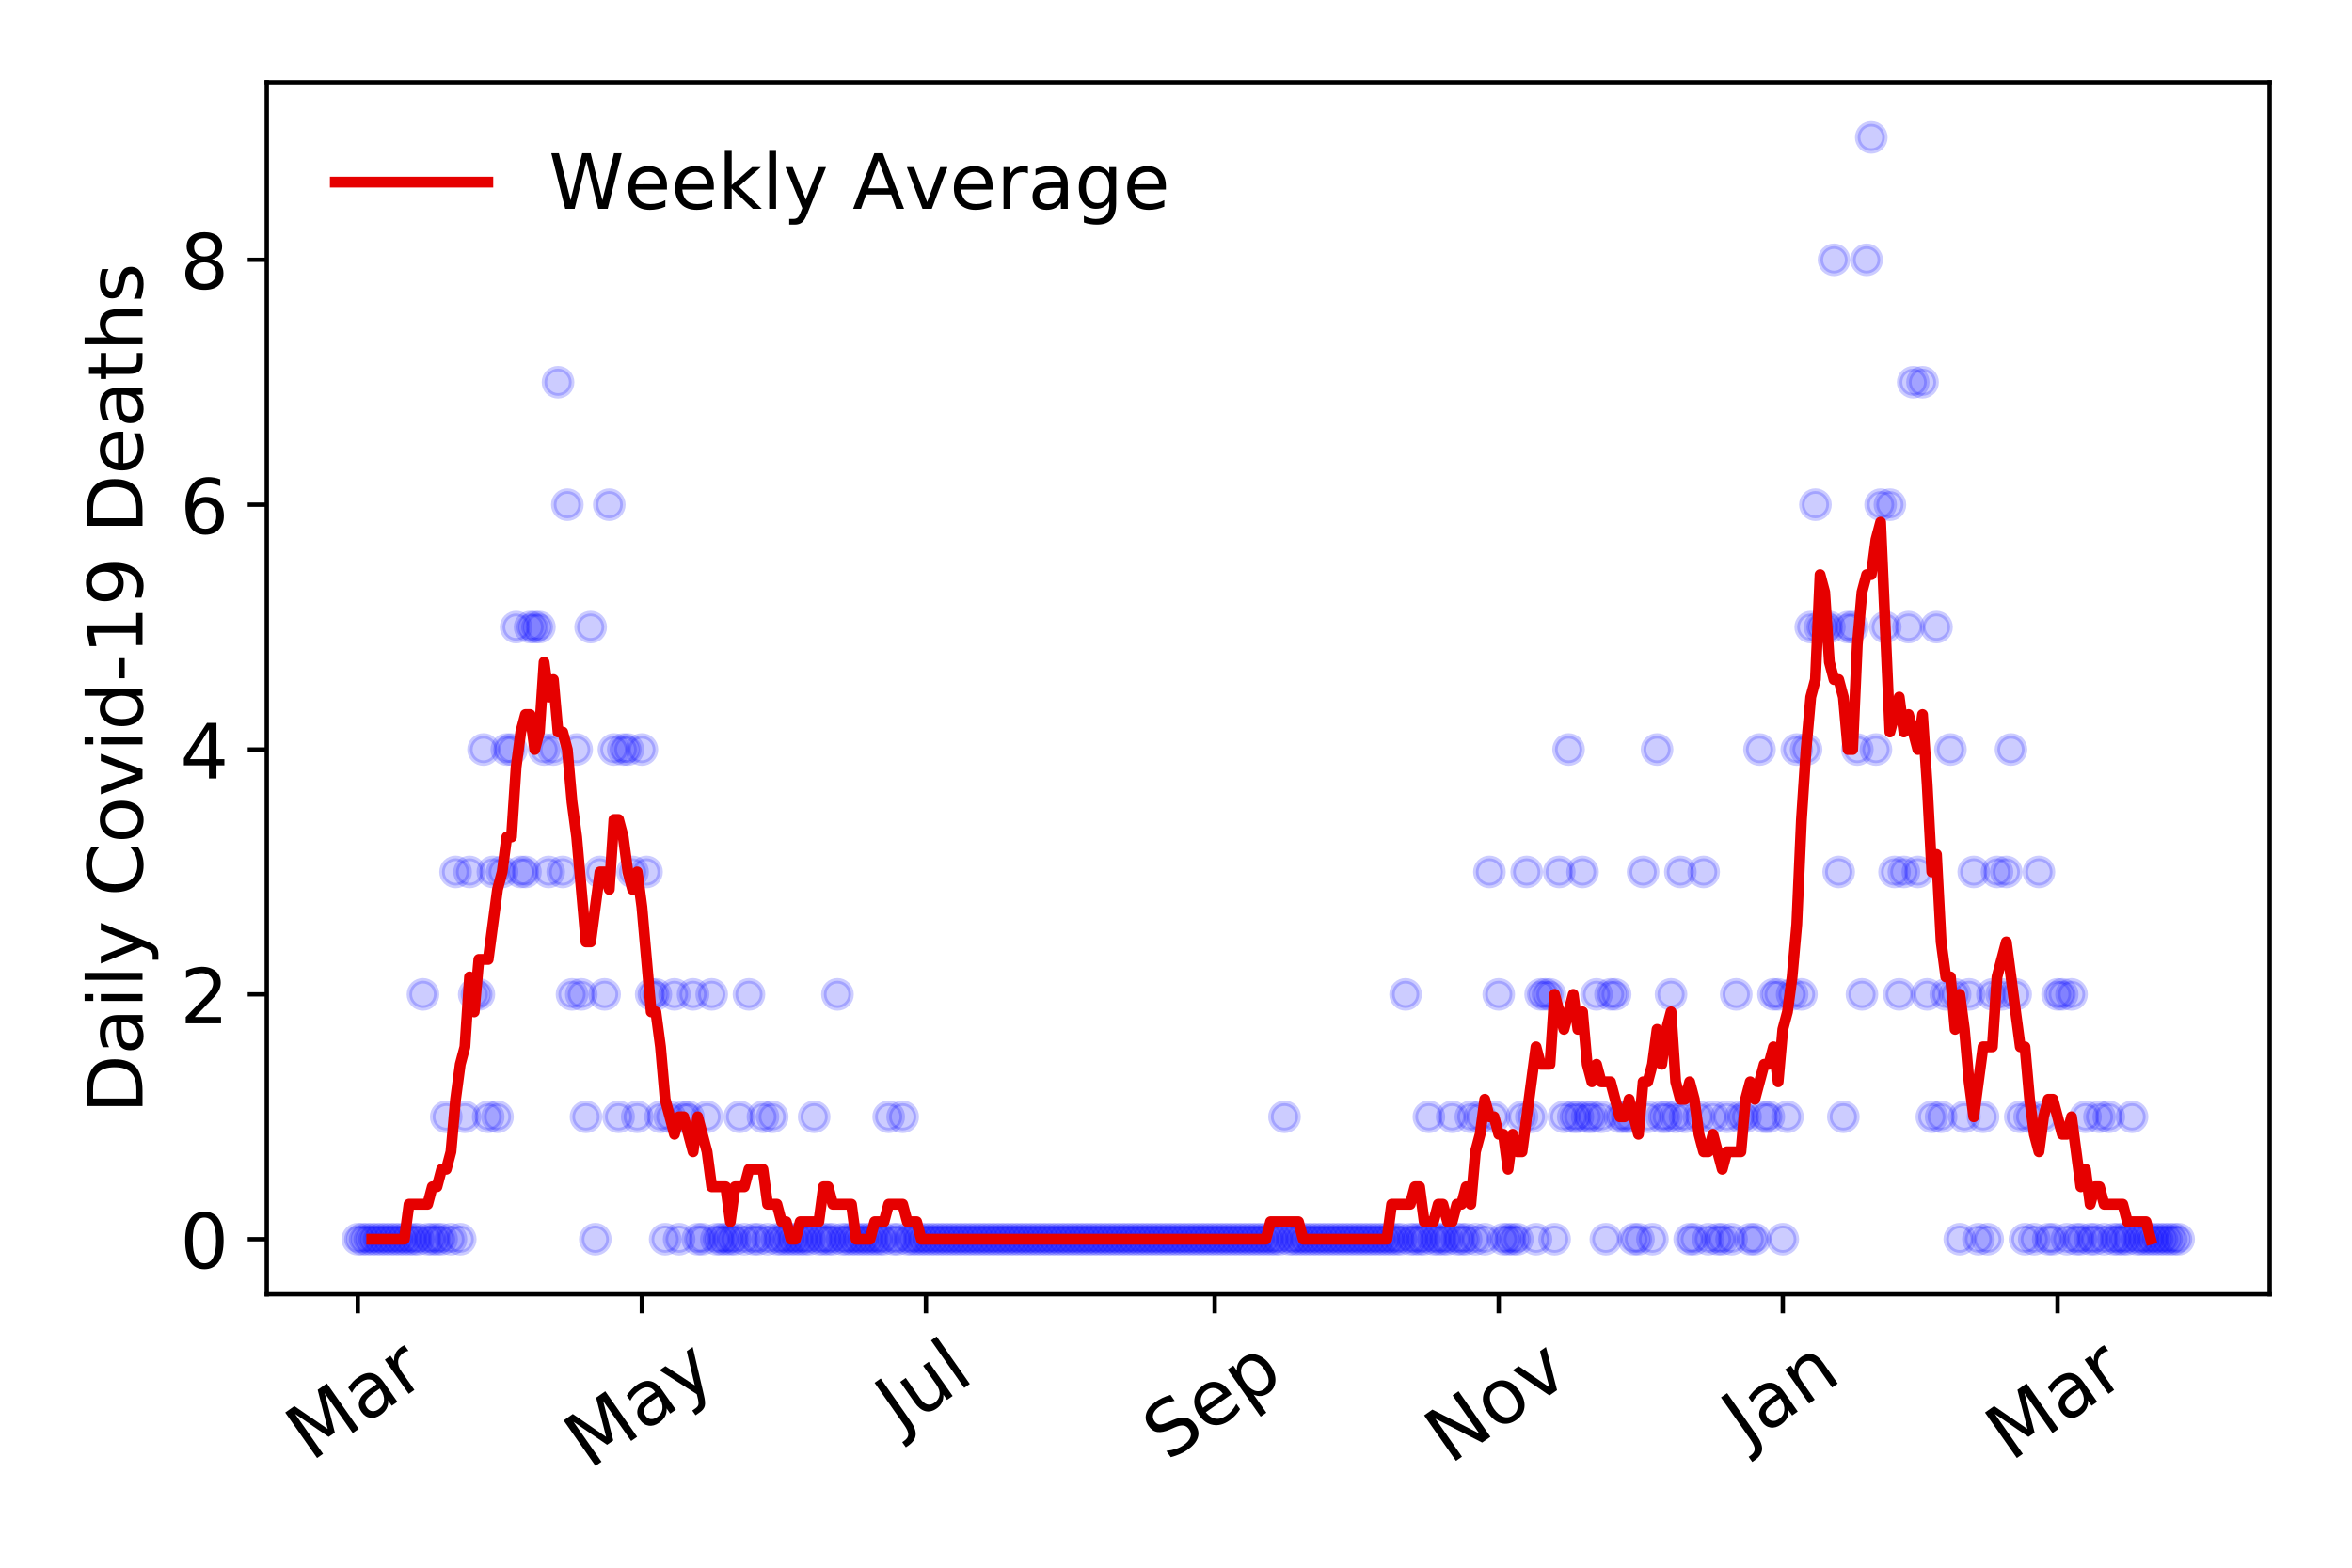<?xml version="1.0" encoding="utf-8" standalone="no"?>
<!DOCTYPE svg PUBLIC "-//W3C//DTD SVG 1.1//EN"
  "http://www.w3.org/Graphics/SVG/1.1/DTD/svg11.dtd">
<!-- Created with matplotlib (https://matplotlib.org/) -->
<svg height="288pt" version="1.1" viewBox="0 0 432 288" width="432pt" xmlns="http://www.w3.org/2000/svg" xmlns:xlink="http://www.w3.org/1999/xlink">
 <defs>
  <style type="text/css">
*{stroke-linecap:butt;stroke-linejoin:round;}
  </style>
 </defs>
 <g id="figure_1">
  <g id="patch_1">
   <path d="M 0 288 
L 432 288 
L 432 0 
L 0 0 
z
" style="fill:#ffffff;"/>
  </g>
  <g id="axes_1">
   <g id="patch_2">
    <path d="M 48.995 237.778 
L 416.88 237.778 
L 416.88 15.12 
L 48.995 15.12 
z
" style="fill:#ffffff;"/>
   </g>
   <g id="matplotlib.axis_1">
    <g id="xtick_1">
     <g id="line2d_1">
      <defs>
       <path d="M 0 0 
L 0 3.5 
" id="m6e459b96ad" style="stroke:#000000;stroke-width:0.8;"/>
      </defs>
      <g>
       <use style="stroke:#000000;stroke-width:0.8;" x="65.717" xlink:href="#m6e459b96ad" y="237.778"/>
      </g>
     </g>
     <g id="text_1">
      <!-- Mar -->
      <defs>
       <path d="M 9.812 72.906 
L 24.516 72.906 
L 43.109 23.297 
L 61.812 72.906 
L 76.516 72.906 
L 76.516 0 
L 66.891 0 
L 66.891 64.016 
L 48.094 14.016 
L 38.188 14.016 
L 19.391 64.016 
L 19.391 0 
L 9.812 0 
z
" id="DejaVuSans-77"/>
       <path d="M 34.281 27.484 
Q 23.391 27.484 19.188 25 
Q 14.984 22.516 14.984 16.5 
Q 14.984 11.719 18.141 8.906 
Q 21.297 6.109 26.703 6.109 
Q 34.188 6.109 38.703 11.406 
Q 43.219 16.703 43.219 25.484 
L 43.219 27.484 
z
M 52.203 31.203 
L 52.203 0 
L 43.219 0 
L 43.219 8.297 
Q 40.141 3.328 35.547 0.953 
Q 30.953 -1.422 24.312 -1.422 
Q 15.922 -1.422 10.953 3.297 
Q 6 8.016 6 15.922 
Q 6 25.141 12.172 29.828 
Q 18.359 34.516 30.609 34.516 
L 43.219 34.516 
L 43.219 35.406 
Q 43.219 41.609 39.141 45 
Q 35.062 48.391 27.688 48.391 
Q 23 48.391 18.547 47.266 
Q 14.109 46.141 10.016 43.891 
L 10.016 52.203 
Q 14.938 54.109 19.578 55.047 
Q 24.219 56 28.609 56 
Q 40.484 56 46.344 49.844 
Q 52.203 43.703 52.203 31.203 
z
" id="DejaVuSans-97"/>
       <path d="M 41.109 46.297 
Q 39.594 47.172 37.812 47.578 
Q 36.031 48 33.891 48 
Q 26.266 48 22.188 43.047 
Q 18.109 38.094 18.109 28.812 
L 18.109 0 
L 9.078 0 
L 9.078 54.688 
L 18.109 54.688 
L 18.109 46.188 
Q 20.953 51.172 25.484 53.578 
Q 30.031 56 36.531 56 
Q 37.453 56 38.578 55.875 
Q 39.703 55.766 41.062 55.516 
z
" id="DejaVuSans-114"/>
      </defs>
      <g transform="translate(57.114 268.643)rotate(-35)scale(0.14 -0.14)">
       <use xlink:href="#DejaVuSans-77"/>
       <use x="86.279" xlink:href="#DejaVuSans-97"/>
       <use x="147.559" xlink:href="#DejaVuSans-114"/>
      </g>
     </g>
    </g>
    <g id="xtick_2">
     <g id="line2d_2">
      <g>
       <use style="stroke:#000000;stroke-width:0.8;" x="117.893" xlink:href="#m6e459b96ad" y="237.778"/>
      </g>
     </g>
     <g id="text_2">
      <!-- May -->
      <defs>
       <path d="M 32.172 -5.078 
Q 28.375 -14.844 24.75 -17.812 
Q 21.141 -20.797 15.094 -20.797 
L 7.906 -20.797 
L 7.906 -13.281 
L 13.188 -13.281 
Q 16.891 -13.281 18.938 -11.516 
Q 21 -9.766 23.484 -3.219 
L 25.094 0.875 
L 2.984 54.688 
L 12.5 54.688 
L 29.594 11.922 
L 46.688 54.688 
L 56.203 54.688 
z
" id="DejaVuSans-121"/>
      </defs>
      <g transform="translate(108.254 270.094)rotate(-35)scale(0.14 -0.14)">
       <use xlink:href="#DejaVuSans-77"/>
       <use x="86.279" xlink:href="#DejaVuSans-97"/>
       <use x="147.559" xlink:href="#DejaVuSans-121"/>
      </g>
     </g>
    </g>
    <g id="xtick_3">
     <g id="line2d_3">
      <g>
       <use style="stroke:#000000;stroke-width:0.8;" x="170.069" xlink:href="#m6e459b96ad" y="237.778"/>
      </g>
     </g>
     <g id="text_3">
      <!-- Jul -->
      <defs>
       <path d="M 9.812 72.906 
L 19.672 72.906 
L 19.672 5.078 
Q 19.672 -8.109 14.672 -14.062 
Q 9.672 -20.016 -1.422 -20.016 
L -5.172 -20.016 
L -5.172 -11.719 
L -2.094 -11.719 
Q 4.438 -11.719 7.125 -8.047 
Q 9.812 -4.391 9.812 5.078 
z
" id="DejaVuSans-74"/>
       <path d="M 8.5 21.578 
L 8.5 54.688 
L 17.484 54.688 
L 17.484 21.922 
Q 17.484 14.156 20.5 10.266 
Q 23.531 6.391 29.594 6.391 
Q 36.859 6.391 41.078 11.031 
Q 45.312 15.672 45.312 23.688 
L 45.312 54.688 
L 54.297 54.688 
L 54.297 0 
L 45.312 0 
L 45.312 8.406 
Q 42.047 3.422 37.719 1 
Q 33.406 -1.422 27.688 -1.422 
Q 18.266 -1.422 13.375 4.438 
Q 8.5 10.297 8.5 21.578 
z
M 31.109 56 
z
" id="DejaVuSans-117"/>
       <path d="M 9.422 75.984 
L 18.406 75.984 
L 18.406 0 
L 9.422 0 
z
" id="DejaVuSans-108"/>
      </defs>
      <g transform="translate(165.367 263.181)rotate(-35)scale(0.14 -0.14)">
       <use xlink:href="#DejaVuSans-74"/>
       <use x="29.492" xlink:href="#DejaVuSans-117"/>
       <use x="92.871" xlink:href="#DejaVuSans-108"/>
      </g>
     </g>
    </g>
    <g id="xtick_4">
     <g id="line2d_4">
      <g>
       <use style="stroke:#000000;stroke-width:0.8;" x="223.101" xlink:href="#m6e459b96ad" y="237.778"/>
      </g>
     </g>
     <g id="text_4">
      <!-- Sep -->
      <defs>
       <path d="M 53.516 70.516 
L 53.516 60.891 
Q 47.906 63.578 42.922 64.891 
Q 37.938 66.219 33.297 66.219 
Q 25.25 66.219 20.875 63.094 
Q 16.5 59.969 16.5 54.203 
Q 16.5 49.359 19.406 46.891 
Q 22.312 44.438 30.422 42.922 
L 36.375 41.703 
Q 47.406 39.594 52.656 34.297 
Q 57.906 29 57.906 20.125 
Q 57.906 9.516 50.797 4.047 
Q 43.703 -1.422 29.984 -1.422 
Q 24.812 -1.422 18.969 -0.25 
Q 13.141 0.922 6.891 3.219 
L 6.891 13.375 
Q 12.891 10.016 18.656 8.297 
Q 24.422 6.594 29.984 6.594 
Q 38.422 6.594 43.016 9.906 
Q 47.609 13.234 47.609 19.391 
Q 47.609 24.75 44.312 27.781 
Q 41.016 30.812 33.5 32.328 
L 27.484 33.5 
Q 16.453 35.688 11.516 40.375 
Q 6.594 45.062 6.594 53.422 
Q 6.594 63.094 13.406 68.656 
Q 20.219 74.219 32.172 74.219 
Q 37.312 74.219 42.625 73.281 
Q 47.953 72.359 53.516 70.516 
z
" id="DejaVuSans-83"/>
       <path d="M 56.203 29.594 
L 56.203 25.203 
L 14.891 25.203 
Q 15.484 15.922 20.484 11.062 
Q 25.484 6.203 34.422 6.203 
Q 39.594 6.203 44.453 7.469 
Q 49.312 8.734 54.109 11.281 
L 54.109 2.781 
Q 49.266 0.734 44.188 -0.344 
Q 39.109 -1.422 33.891 -1.422 
Q 20.797 -1.422 13.156 6.188 
Q 5.516 13.812 5.516 26.812 
Q 5.516 40.234 12.766 48.109 
Q 20.016 56 32.328 56 
Q 43.359 56 49.781 48.891 
Q 56.203 41.797 56.203 29.594 
z
M 47.219 32.234 
Q 47.125 39.594 43.094 43.984 
Q 39.062 48.391 32.422 48.391 
Q 24.906 48.391 20.391 44.141 
Q 15.875 39.891 15.188 32.172 
z
" id="DejaVuSans-101"/>
       <path d="M 18.109 8.203 
L 18.109 -20.797 
L 9.078 -20.797 
L 9.078 54.688 
L 18.109 54.688 
L 18.109 46.391 
Q 20.953 51.266 25.266 53.625 
Q 29.594 56 35.594 56 
Q 45.562 56 51.781 48.094 
Q 58.016 40.188 58.016 27.297 
Q 58.016 14.406 51.781 6.484 
Q 45.562 -1.422 35.594 -1.422 
Q 29.594 -1.422 25.266 0.953 
Q 20.953 3.328 18.109 8.203 
z
M 48.688 27.297 
Q 48.688 37.203 44.609 42.844 
Q 40.531 48.484 33.406 48.484 
Q 26.266 48.484 22.188 42.844 
Q 18.109 37.203 18.109 27.297 
Q 18.109 17.391 22.188 11.75 
Q 26.266 6.109 33.406 6.109 
Q 40.531 6.109 44.609 11.75 
Q 48.688 17.391 48.688 27.297 
z
" id="DejaVuSans-112"/>
      </defs>
      <g transform="translate(214.508 268.629)rotate(-35)scale(0.14 -0.14)">
       <use xlink:href="#DejaVuSans-83"/>
       <use x="63.477" xlink:href="#DejaVuSans-101"/>
       <use x="125" xlink:href="#DejaVuSans-112"/>
      </g>
     </g>
    </g>
    <g id="xtick_5">
     <g id="line2d_5">
      <g>
       <use style="stroke:#000000;stroke-width:0.8;" x="275.277" xlink:href="#m6e459b96ad" y="237.778"/>
      </g>
     </g>
     <g id="text_5">
      <!-- Nov -->
      <defs>
       <path d="M 9.812 72.906 
L 23.094 72.906 
L 55.422 11.922 
L 55.422 72.906 
L 64.984 72.906 
L 64.984 0 
L 51.703 0 
L 19.391 60.984 
L 19.391 0 
L 9.812 0 
z
" id="DejaVuSans-78"/>
       <path d="M 30.609 48.391 
Q 23.391 48.391 19.188 42.75 
Q 14.984 37.109 14.984 27.297 
Q 14.984 17.484 19.156 11.844 
Q 23.344 6.203 30.609 6.203 
Q 37.797 6.203 41.984 11.859 
Q 46.188 17.531 46.188 27.297 
Q 46.188 37.016 41.984 42.703 
Q 37.797 48.391 30.609 48.391 
z
M 30.609 56 
Q 42.328 56 49.016 48.375 
Q 55.719 40.766 55.719 27.297 
Q 55.719 13.875 49.016 6.219 
Q 42.328 -1.422 30.609 -1.422 
Q 18.844 -1.422 12.172 6.219 
Q 5.516 13.875 5.516 27.297 
Q 5.516 40.766 12.172 48.375 
Q 18.844 56 30.609 56 
z
" id="DejaVuSans-111"/>
       <path d="M 2.984 54.688 
L 12.5 54.688 
L 29.594 8.797 
L 46.688 54.688 
L 56.203 54.688 
L 35.688 0 
L 23.484 0 
z
" id="DejaVuSans-118"/>
      </defs>
      <g transform="translate(266.301 269.166)rotate(-35)scale(0.14 -0.14)">
       <use xlink:href="#DejaVuSans-78"/>
       <use x="74.805" xlink:href="#DejaVuSans-111"/>
       <use x="135.986" xlink:href="#DejaVuSans-118"/>
      </g>
     </g>
    </g>
    <g id="xtick_6">
     <g id="line2d_6">
      <g>
       <use style="stroke:#000000;stroke-width:0.8;" x="327.453" xlink:href="#m6e459b96ad" y="237.778"/>
      </g>
     </g>
     <g id="text_6">
      <!-- Jan -->
      <defs>
       <path d="M 54.891 33.016 
L 54.891 0 
L 45.906 0 
L 45.906 32.719 
Q 45.906 40.484 42.875 44.328 
Q 39.844 48.188 33.797 48.188 
Q 26.516 48.188 22.312 43.547 
Q 18.109 38.922 18.109 30.906 
L 18.109 0 
L 9.078 0 
L 9.078 54.688 
L 18.109 54.688 
L 18.109 46.188 
Q 21.344 51.125 25.703 53.562 
Q 30.078 56 35.797 56 
Q 45.219 56 50.047 50.172 
Q 54.891 44.344 54.891 33.016 
z
" id="DejaVuSans-110"/>
      </defs>
      <g transform="translate(320.83 265.871)rotate(-35)scale(0.14 -0.14)">
       <use xlink:href="#DejaVuSans-74"/>
       <use x="29.492" xlink:href="#DejaVuSans-97"/>
       <use x="90.771" xlink:href="#DejaVuSans-110"/>
      </g>
     </g>
    </g>
    <g id="xtick_7">
     <g id="line2d_7">
      <g>
       <use style="stroke:#000000;stroke-width:0.8;" x="377.919" xlink:href="#m6e459b96ad" y="237.778"/>
      </g>
     </g>
     <g id="text_7">
      <!-- Mar -->
      <g transform="translate(369.316 268.643)rotate(-35)scale(0.14 -0.14)">
       <use xlink:href="#DejaVuSans-77"/>
       <use x="86.279" xlink:href="#DejaVuSans-97"/>
       <use x="147.559" xlink:href="#DejaVuSans-114"/>
      </g>
     </g>
    </g>
   </g>
   <g id="matplotlib.axis_2">
    <g id="ytick_1">
     <g id="line2d_8">
      <defs>
       <path d="M 0 0 
L -3.5 0 
" id="m51df043a31" style="stroke:#000000;stroke-width:0.8;"/>
      </defs>
      <g>
       <use style="stroke:#000000;stroke-width:0.8;" x="48.995" xlink:href="#m51df043a31" y="227.657"/>
      </g>
     </g>
     <g id="text_8">
      <!-- 0 -->
      <defs>
       <path d="M 31.781 66.406 
Q 24.172 66.406 20.328 58.906 
Q 16.5 51.422 16.5 36.375 
Q 16.5 21.391 20.328 13.891 
Q 24.172 6.391 31.781 6.391 
Q 39.453 6.391 43.281 13.891 
Q 47.125 21.391 47.125 36.375 
Q 47.125 51.422 43.281 58.906 
Q 39.453 66.406 31.781 66.406 
z
M 31.781 74.219 
Q 44.047 74.219 50.516 64.516 
Q 56.984 54.828 56.984 36.375 
Q 56.984 17.969 50.516 8.266 
Q 44.047 -1.422 31.781 -1.422 
Q 19.531 -1.422 13.062 8.266 
Q 6.594 17.969 6.594 36.375 
Q 6.594 54.828 13.062 64.516 
Q 19.531 74.219 31.781 74.219 
z
" id="DejaVuSans-48"/>
      </defs>
      <g transform="translate(33.087 232.976)scale(0.14 -0.14)">
       <use xlink:href="#DejaVuSans-48"/>
      </g>
     </g>
    </g>
    <g id="ytick_2">
     <g id="line2d_9">
      <g>
       <use style="stroke:#000000;stroke-width:0.8;" x="48.995" xlink:href="#m51df043a31" y="182.676"/>
      </g>
     </g>
     <g id="text_9">
      <!-- 2 -->
      <defs>
       <path d="M 19.188 8.297 
L 53.609 8.297 
L 53.609 0 
L 7.328 0 
L 7.328 8.297 
Q 12.938 14.109 22.625 23.891 
Q 32.328 33.688 34.812 36.531 
Q 39.547 41.844 41.422 45.531 
Q 43.312 49.219 43.312 52.781 
Q 43.312 58.594 39.234 62.25 
Q 35.156 65.922 28.609 65.922 
Q 23.969 65.922 18.812 64.312 
Q 13.672 62.703 7.812 59.422 
L 7.812 69.391 
Q 13.766 71.781 18.938 73 
Q 24.125 74.219 28.422 74.219 
Q 39.75 74.219 46.484 68.547 
Q 53.219 62.891 53.219 53.422 
Q 53.219 48.922 51.531 44.891 
Q 49.859 40.875 45.406 35.406 
Q 44.188 33.984 37.641 27.219 
Q 31.109 20.453 19.188 8.297 
z
" id="DejaVuSans-50"/>
      </defs>
      <g transform="translate(33.087 187.995)scale(0.14 -0.14)">
       <use xlink:href="#DejaVuSans-50"/>
      </g>
     </g>
    </g>
    <g id="ytick_3">
     <g id="line2d_10">
      <g>
       <use style="stroke:#000000;stroke-width:0.8;" x="48.995" xlink:href="#m51df043a31" y="137.694"/>
      </g>
     </g>
     <g id="text_10">
      <!-- 4 -->
      <defs>
       <path d="M 37.797 64.312 
L 12.891 25.391 
L 37.797 25.391 
z
M 35.203 72.906 
L 47.609 72.906 
L 47.609 25.391 
L 58.016 25.391 
L 58.016 17.188 
L 47.609 17.188 
L 47.609 0 
L 37.797 0 
L 37.797 17.188 
L 4.891 17.188 
L 4.891 26.703 
z
" id="DejaVuSans-52"/>
      </defs>
      <g transform="translate(33.087 143.013)scale(0.14 -0.14)">
       <use xlink:href="#DejaVuSans-52"/>
      </g>
     </g>
    </g>
    <g id="ytick_4">
     <g id="line2d_11">
      <g>
       <use style="stroke:#000000;stroke-width:0.8;" x="48.995" xlink:href="#m51df043a31" y="92.713"/>
      </g>
     </g>
     <g id="text_11">
      <!-- 6 -->
      <defs>
       <path d="M 33.016 40.375 
Q 26.375 40.375 22.484 35.828 
Q 18.609 31.297 18.609 23.391 
Q 18.609 15.531 22.484 10.953 
Q 26.375 6.391 33.016 6.391 
Q 39.656 6.391 43.531 10.953 
Q 47.406 15.531 47.406 23.391 
Q 47.406 31.297 43.531 35.828 
Q 39.656 40.375 33.016 40.375 
z
M 52.594 71.297 
L 52.594 62.312 
Q 48.875 64.062 45.094 64.984 
Q 41.312 65.922 37.594 65.922 
Q 27.828 65.922 22.672 59.328 
Q 17.531 52.734 16.797 39.406 
Q 19.672 43.656 24.016 45.922 
Q 28.375 48.188 33.594 48.188 
Q 44.578 48.188 50.953 41.516 
Q 57.328 34.859 57.328 23.391 
Q 57.328 12.156 50.688 5.359 
Q 44.047 -1.422 33.016 -1.422 
Q 20.359 -1.422 13.672 8.266 
Q 6.984 17.969 6.984 36.375 
Q 6.984 53.656 15.188 63.938 
Q 23.391 74.219 37.203 74.219 
Q 40.922 74.219 44.703 73.484 
Q 48.484 72.75 52.594 71.297 
z
" id="DejaVuSans-54"/>
      </defs>
      <g transform="translate(33.087 98.032)scale(0.14 -0.14)">
       <use xlink:href="#DejaVuSans-54"/>
      </g>
     </g>
    </g>
    <g id="ytick_5">
     <g id="line2d_12">
      <g>
       <use style="stroke:#000000;stroke-width:0.8;" x="48.995" xlink:href="#m51df043a31" y="47.732"/>
      </g>
     </g>
     <g id="text_12">
      <!-- 8 -->
      <defs>
       <path d="M 31.781 34.625 
Q 24.75 34.625 20.719 30.859 
Q 16.703 27.094 16.703 20.516 
Q 16.703 13.922 20.719 10.156 
Q 24.75 6.391 31.781 6.391 
Q 38.812 6.391 42.859 10.172 
Q 46.922 13.969 46.922 20.516 
Q 46.922 27.094 42.891 30.859 
Q 38.875 34.625 31.781 34.625 
z
M 21.922 38.812 
Q 15.578 40.375 12.031 44.719 
Q 8.5 49.078 8.5 55.328 
Q 8.5 64.062 14.719 69.141 
Q 20.953 74.219 31.781 74.219 
Q 42.672 74.219 48.875 69.141 
Q 55.078 64.062 55.078 55.328 
Q 55.078 49.078 51.531 44.719 
Q 48 40.375 41.703 38.812 
Q 48.828 37.156 52.797 32.312 
Q 56.781 27.484 56.781 20.516 
Q 56.781 9.906 50.312 4.234 
Q 43.844 -1.422 31.781 -1.422 
Q 19.734 -1.422 13.25 4.234 
Q 6.781 9.906 6.781 20.516 
Q 6.781 27.484 10.781 32.312 
Q 14.797 37.156 21.922 38.812 
z
M 18.312 54.391 
Q 18.312 48.734 21.844 45.562 
Q 25.391 42.391 31.781 42.391 
Q 38.141 42.391 41.719 45.562 
Q 45.312 48.734 45.312 54.391 
Q 45.312 60.062 41.719 63.234 
Q 38.141 66.406 31.781 66.406 
Q 25.391 66.406 21.844 63.234 
Q 18.312 60.062 18.312 54.391 
z
" id="DejaVuSans-56"/>
      </defs>
      <g transform="translate(33.087 53.05)scale(0.14 -0.14)">
       <use xlink:href="#DejaVuSans-56"/>
      </g>
     </g>
    </g>
    <g id="text_13">
     <!-- Daily Covid-19 Deaths -->
     <defs>
      <path d="M 19.672 64.797 
L 19.672 8.109 
L 31.594 8.109 
Q 46.688 8.109 53.688 14.938 
Q 60.688 21.781 60.688 36.531 
Q 60.688 51.172 53.688 57.984 
Q 46.688 64.797 31.594 64.797 
z
M 9.812 72.906 
L 30.078 72.906 
Q 51.266 72.906 61.172 64.094 
Q 71.094 55.281 71.094 36.531 
Q 71.094 17.672 61.125 8.828 
Q 51.172 0 30.078 0 
L 9.812 0 
z
" id="DejaVuSans-68"/>
      <path d="M 9.422 54.688 
L 18.406 54.688 
L 18.406 0 
L 9.422 0 
z
M 9.422 75.984 
L 18.406 75.984 
L 18.406 64.594 
L 9.422 64.594 
z
" id="DejaVuSans-105"/>
      <path id="DejaVuSans-32"/>
      <path d="M 64.406 67.281 
L 64.406 56.891 
Q 59.422 61.531 53.781 63.812 
Q 48.141 66.109 41.797 66.109 
Q 29.297 66.109 22.656 58.469 
Q 16.016 50.828 16.016 36.375 
Q 16.016 21.969 22.656 14.328 
Q 29.297 6.688 41.797 6.688 
Q 48.141 6.688 53.781 8.984 
Q 59.422 11.281 64.406 15.922 
L 64.406 5.609 
Q 59.234 2.094 53.438 0.328 
Q 47.656 -1.422 41.219 -1.422 
Q 24.656 -1.422 15.125 8.703 
Q 5.609 18.844 5.609 36.375 
Q 5.609 53.953 15.125 64.078 
Q 24.656 74.219 41.219 74.219 
Q 47.75 74.219 53.531 72.484 
Q 59.328 70.75 64.406 67.281 
z
" id="DejaVuSans-67"/>
      <path d="M 45.406 46.391 
L 45.406 75.984 
L 54.391 75.984 
L 54.391 0 
L 45.406 0 
L 45.406 8.203 
Q 42.578 3.328 38.25 0.953 
Q 33.938 -1.422 27.875 -1.422 
Q 17.969 -1.422 11.734 6.484 
Q 5.516 14.406 5.516 27.297 
Q 5.516 40.188 11.734 48.094 
Q 17.969 56 27.875 56 
Q 33.938 56 38.25 53.625 
Q 42.578 51.266 45.406 46.391 
z
M 14.797 27.297 
Q 14.797 17.391 18.875 11.75 
Q 22.953 6.109 30.078 6.109 
Q 37.203 6.109 41.297 11.75 
Q 45.406 17.391 45.406 27.297 
Q 45.406 37.203 41.297 42.844 
Q 37.203 48.484 30.078 48.484 
Q 22.953 48.484 18.875 42.844 
Q 14.797 37.203 14.797 27.297 
z
" id="DejaVuSans-100"/>
      <path d="M 4.891 31.391 
L 31.203 31.391 
L 31.203 23.391 
L 4.891 23.391 
z
" id="DejaVuSans-45"/>
      <path d="M 12.406 8.297 
L 28.516 8.297 
L 28.516 63.922 
L 10.984 60.406 
L 10.984 69.391 
L 28.422 72.906 
L 38.281 72.906 
L 38.281 8.297 
L 54.391 8.297 
L 54.391 0 
L 12.406 0 
z
" id="DejaVuSans-49"/>
      <path d="M 10.984 1.516 
L 10.984 10.5 
Q 14.703 8.734 18.5 7.812 
Q 22.312 6.891 25.984 6.891 
Q 35.75 6.891 40.891 13.453 
Q 46.047 20.016 46.781 33.406 
Q 43.953 29.203 39.594 26.953 
Q 35.25 24.703 29.984 24.703 
Q 19.047 24.703 12.672 31.312 
Q 6.297 37.938 6.297 49.422 
Q 6.297 60.641 12.938 67.422 
Q 19.578 74.219 30.609 74.219 
Q 43.266 74.219 49.922 64.516 
Q 56.594 54.828 56.594 36.375 
Q 56.594 19.141 48.406 8.859 
Q 40.234 -1.422 26.422 -1.422 
Q 22.703 -1.422 18.891 -0.688 
Q 15.094 0.047 10.984 1.516 
z
M 30.609 32.422 
Q 37.25 32.422 41.125 36.953 
Q 45.016 41.5 45.016 49.422 
Q 45.016 57.281 41.125 61.844 
Q 37.25 66.406 30.609 66.406 
Q 23.969 66.406 20.094 61.844 
Q 16.219 57.281 16.219 49.422 
Q 16.219 41.5 20.094 36.953 
Q 23.969 32.422 30.609 32.422 
z
" id="DejaVuSans-57"/>
      <path d="M 18.312 70.219 
L 18.312 54.688 
L 36.812 54.688 
L 36.812 47.703 
L 18.312 47.703 
L 18.312 18.016 
Q 18.312 11.328 20.141 9.422 
Q 21.969 7.516 27.594 7.516 
L 36.812 7.516 
L 36.812 0 
L 27.594 0 
Q 17.188 0 13.234 3.875 
Q 9.281 7.766 9.281 18.016 
L 9.281 47.703 
L 2.688 47.703 
L 2.688 54.688 
L 9.281 54.688 
L 9.281 70.219 
z
" id="DejaVuSans-116"/>
      <path d="M 54.891 33.016 
L 54.891 0 
L 45.906 0 
L 45.906 32.719 
Q 45.906 40.484 42.875 44.328 
Q 39.844 48.188 33.797 48.188 
Q 26.516 48.188 22.312 43.547 
Q 18.109 38.922 18.109 30.906 
L 18.109 0 
L 9.078 0 
L 9.078 75.984 
L 18.109 75.984 
L 18.109 46.188 
Q 21.344 51.125 25.703 53.562 
Q 30.078 56 35.797 56 
Q 45.219 56 50.047 50.172 
Q 54.891 44.344 54.891 33.016 
z
" id="DejaVuSans-104"/>
      <path d="M 44.281 53.078 
L 44.281 44.578 
Q 40.484 46.531 36.375 47.5 
Q 32.281 48.484 27.875 48.484 
Q 21.188 48.484 17.844 46.438 
Q 14.5 44.391 14.5 40.281 
Q 14.5 37.156 16.891 35.375 
Q 19.281 33.594 26.516 31.984 
L 29.594 31.297 
Q 39.156 29.25 43.188 25.516 
Q 47.219 21.781 47.219 15.094 
Q 47.219 7.469 41.188 3.016 
Q 35.156 -1.422 24.609 -1.422 
Q 20.219 -1.422 15.453 -0.562 
Q 10.688 0.297 5.422 2 
L 5.422 11.281 
Q 10.406 8.688 15.234 7.391 
Q 20.062 6.109 24.812 6.109 
Q 31.156 6.109 34.562 8.281 
Q 37.984 10.453 37.984 14.406 
Q 37.984 18.062 35.516 20.016 
Q 33.062 21.969 24.703 23.781 
L 21.578 24.516 
Q 13.234 26.266 9.516 29.906 
Q 5.812 33.547 5.812 39.891 
Q 5.812 47.609 11.281 51.797 
Q 16.75 56 26.812 56 
Q 31.781 56 36.172 55.266 
Q 40.578 54.547 44.281 53.078 
z
" id="DejaVuSans-115"/>
     </defs>
     <g transform="translate(26.176 204.56)rotate(-90)scale(0.14 -0.14)">
      <use xlink:href="#DejaVuSans-68"/>
      <use x="77.002" xlink:href="#DejaVuSans-97"/>
      <use x="138.281" xlink:href="#DejaVuSans-105"/>
      <use x="166.064" xlink:href="#DejaVuSans-108"/>
      <use x="193.848" xlink:href="#DejaVuSans-121"/>
      <use x="253.027" xlink:href="#DejaVuSans-32"/>
      <use x="284.814" xlink:href="#DejaVuSans-67"/>
      <use x="354.639" xlink:href="#DejaVuSans-111"/>
      <use x="415.82" xlink:href="#DejaVuSans-118"/>
      <use x="475" xlink:href="#DejaVuSans-105"/>
      <use x="502.783" xlink:href="#DejaVuSans-100"/>
      <use x="566.26" xlink:href="#DejaVuSans-45"/>
      <use x="602.344" xlink:href="#DejaVuSans-49"/>
      <use x="665.967" xlink:href="#DejaVuSans-57"/>
      <use x="729.59" xlink:href="#DejaVuSans-32"/>
      <use x="761.377" xlink:href="#DejaVuSans-68"/>
      <use x="838.379" xlink:href="#DejaVuSans-101"/>
      <use x="899.902" xlink:href="#DejaVuSans-97"/>
      <use x="961.182" xlink:href="#DejaVuSans-116"/>
      <use x="1000.391" xlink:href="#DejaVuSans-104"/>
      <use x="1063.77" xlink:href="#DejaVuSans-115"/>
     </g>
    </g>
   </g>
   <g id="line2d_13">
    <defs>
     <path d="M 0 2.5 
C 0.663 2.5 1.299 2.237 1.768 1.768 
C 2.237 1.299 2.5 0.663 2.5 0 
C 2.5 -0.663 2.237 -1.299 1.768 -1.768 
C 1.299 -2.237 0.663 -2.5 0 -2.5 
C -0.663 -2.5 -1.299 -2.237 -1.768 -1.768 
C -2.237 -1.299 -2.5 -0.663 -2.5 0 
C -2.5 0.663 -2.237 1.299 -1.768 1.768 
C -1.299 2.237 -0.663 2.5 0 2.5 
z
" id="m821c4c85bc" style="stroke:#0000ff;stroke-opacity:0.2;"/>
    </defs>
    <g clip-path="url(#p95618609a0)">
     <use style="fill:#0000ff;fill-opacity:0.2;stroke:#0000ff;stroke-opacity:0.2;" x="65.717" xlink:href="#m821c4c85bc" y="227.657"/>
     <use style="fill:#0000ff;fill-opacity:0.2;stroke:#0000ff;stroke-opacity:0.2;" x="66.572" xlink:href="#m821c4c85bc" y="227.657"/>
     <use style="fill:#0000ff;fill-opacity:0.2;stroke:#0000ff;stroke-opacity:0.2;" x="67.428" xlink:href="#m821c4c85bc" y="227.657"/>
     <use style="fill:#0000ff;fill-opacity:0.2;stroke:#0000ff;stroke-opacity:0.2;" x="68.283" xlink:href="#m821c4c85bc" y="227.657"/>
     <use style="fill:#0000ff;fill-opacity:0.2;stroke:#0000ff;stroke-opacity:0.2;" x="69.138" xlink:href="#m821c4c85bc" y="227.657"/>
     <use style="fill:#0000ff;fill-opacity:0.2;stroke:#0000ff;stroke-opacity:0.2;" x="69.994" xlink:href="#m821c4c85bc" y="227.657"/>
     <use style="fill:#0000ff;fill-opacity:0.2;stroke:#0000ff;stroke-opacity:0.2;" x="70.849" xlink:href="#m821c4c85bc" y="227.657"/>
     <use style="fill:#0000ff;fill-opacity:0.2;stroke:#0000ff;stroke-opacity:0.2;" x="71.704" xlink:href="#m821c4c85bc" y="227.657"/>
     <use style="fill:#0000ff;fill-opacity:0.2;stroke:#0000ff;stroke-opacity:0.2;" x="72.56" xlink:href="#m821c4c85bc" y="227.657"/>
     <use style="fill:#0000ff;fill-opacity:0.2;stroke:#0000ff;stroke-opacity:0.2;" x="73.415" xlink:href="#m821c4c85bc" y="227.657"/>
     <use style="fill:#0000ff;fill-opacity:0.2;stroke:#0000ff;stroke-opacity:0.2;" x="74.271" xlink:href="#m821c4c85bc" y="227.657"/>
     <use style="fill:#0000ff;fill-opacity:0.2;stroke:#0000ff;stroke-opacity:0.2;" x="75.126" xlink:href="#m821c4c85bc" y="227.657"/>
     <use style="fill:#0000ff;fill-opacity:0.2;stroke:#0000ff;stroke-opacity:0.2;" x="75.981" xlink:href="#m821c4c85bc" y="227.657"/>
     <use style="fill:#0000ff;fill-opacity:0.2;stroke:#0000ff;stroke-opacity:0.2;" x="76.837" xlink:href="#m821c4c85bc" y="227.657"/>
     <use style="fill:#0000ff;fill-opacity:0.2;stroke:#0000ff;stroke-opacity:0.2;" x="77.692" xlink:href="#m821c4c85bc" y="182.676"/>
     <use style="fill:#0000ff;fill-opacity:0.2;stroke:#0000ff;stroke-opacity:0.2;" x="78.547" xlink:href="#m821c4c85bc" y="227.657"/>
     <use style="fill:#0000ff;fill-opacity:0.2;stroke:#0000ff;stroke-opacity:0.2;" x="79.403" xlink:href="#m821c4c85bc" y="227.657"/>
     <use style="fill:#0000ff;fill-opacity:0.2;stroke:#0000ff;stroke-opacity:0.2;" x="80.258" xlink:href="#m821c4c85bc" y="227.657"/>
     <use style="fill:#0000ff;fill-opacity:0.2;stroke:#0000ff;stroke-opacity:0.2;" x="81.113" xlink:href="#m821c4c85bc" y="227.657"/>
     <use style="fill:#0000ff;fill-opacity:0.2;stroke:#0000ff;stroke-opacity:0.2;" x="81.969" xlink:href="#m821c4c85bc" y="205.167"/>
     <use style="fill:#0000ff;fill-opacity:0.2;stroke:#0000ff;stroke-opacity:0.2;" x="82.824" xlink:href="#m821c4c85bc" y="227.657"/>
     <use style="fill:#0000ff;fill-opacity:0.2;stroke:#0000ff;stroke-opacity:0.2;" x="83.679" xlink:href="#m821c4c85bc" y="160.185"/>
     <use style="fill:#0000ff;fill-opacity:0.2;stroke:#0000ff;stroke-opacity:0.2;" x="84.535" xlink:href="#m821c4c85bc" y="227.657"/>
     <use style="fill:#0000ff;fill-opacity:0.2;stroke:#0000ff;stroke-opacity:0.2;" x="85.39" xlink:href="#m821c4c85bc" y="205.167"/>
     <use style="fill:#0000ff;fill-opacity:0.2;stroke:#0000ff;stroke-opacity:0.2;" x="86.245" xlink:href="#m821c4c85bc" y="160.185"/>
     <use style="fill:#0000ff;fill-opacity:0.2;stroke:#0000ff;stroke-opacity:0.2;" x="87.101" xlink:href="#m821c4c85bc" y="182.676"/>
     <use style="fill:#0000ff;fill-opacity:0.2;stroke:#0000ff;stroke-opacity:0.2;" x="87.956" xlink:href="#m821c4c85bc" y="182.676"/>
     <use style="fill:#0000ff;fill-opacity:0.2;stroke:#0000ff;stroke-opacity:0.2;" x="88.811" xlink:href="#m821c4c85bc" y="137.694"/>
     <use style="fill:#0000ff;fill-opacity:0.2;stroke:#0000ff;stroke-opacity:0.2;" x="89.667" xlink:href="#m821c4c85bc" y="205.167"/>
     <use style="fill:#0000ff;fill-opacity:0.2;stroke:#0000ff;stroke-opacity:0.2;" x="90.522" xlink:href="#m821c4c85bc" y="160.185"/>
     <use style="fill:#0000ff;fill-opacity:0.2;stroke:#0000ff;stroke-opacity:0.2;" x="91.377" xlink:href="#m821c4c85bc" y="205.167"/>
     <use style="fill:#0000ff;fill-opacity:0.2;stroke:#0000ff;stroke-opacity:0.2;" x="92.233" xlink:href="#m821c4c85bc" y="160.185"/>
     <use style="fill:#0000ff;fill-opacity:0.2;stroke:#0000ff;stroke-opacity:0.2;" x="93.088" xlink:href="#m821c4c85bc" y="137.694"/>
     <use style="fill:#0000ff;fill-opacity:0.2;stroke:#0000ff;stroke-opacity:0.2;" x="93.944" xlink:href="#m821c4c85bc" y="137.694"/>
     <use style="fill:#0000ff;fill-opacity:0.2;stroke:#0000ff;stroke-opacity:0.2;" x="94.799" xlink:href="#m821c4c85bc" y="115.204"/>
     <use style="fill:#0000ff;fill-opacity:0.2;stroke:#0000ff;stroke-opacity:0.2;" x="95.654" xlink:href="#m821c4c85bc" y="160.185"/>
     <use style="fill:#0000ff;fill-opacity:0.2;stroke:#0000ff;stroke-opacity:0.2;" x="96.51" xlink:href="#m821c4c85bc" y="160.185"/>
     <use style="fill:#0000ff;fill-opacity:0.2;stroke:#0000ff;stroke-opacity:0.2;" x="97.365" xlink:href="#m821c4c85bc" y="115.204"/>
     <use style="fill:#0000ff;fill-opacity:0.2;stroke:#0000ff;stroke-opacity:0.2;" x="98.22" xlink:href="#m821c4c85bc" y="115.204"/>
     <use style="fill:#0000ff;fill-opacity:0.2;stroke:#0000ff;stroke-opacity:0.2;" x="99.076" xlink:href="#m821c4c85bc" y="115.204"/>
     <use style="fill:#0000ff;fill-opacity:0.2;stroke:#0000ff;stroke-opacity:0.2;" x="99.931" xlink:href="#m821c4c85bc" y="137.694"/>
     <use style="fill:#0000ff;fill-opacity:0.2;stroke:#0000ff;stroke-opacity:0.2;" x="100.786" xlink:href="#m821c4c85bc" y="160.185"/>
     <use style="fill:#0000ff;fill-opacity:0.2;stroke:#0000ff;stroke-opacity:0.2;" x="101.642" xlink:href="#m821c4c85bc" y="137.694"/>
     <use style="fill:#0000ff;fill-opacity:0.2;stroke:#0000ff;stroke-opacity:0.2;" x="102.497" xlink:href="#m821c4c85bc" y="70.222"/>
     <use style="fill:#0000ff;fill-opacity:0.2;stroke:#0000ff;stroke-opacity:0.2;" x="103.352" xlink:href="#m821c4c85bc" y="160.185"/>
     <use style="fill:#0000ff;fill-opacity:0.2;stroke:#0000ff;stroke-opacity:0.2;" x="104.208" xlink:href="#m821c4c85bc" y="92.713"/>
     <use style="fill:#0000ff;fill-opacity:0.2;stroke:#0000ff;stroke-opacity:0.2;" x="105.063" xlink:href="#m821c4c85bc" y="182.676"/>
     <use style="fill:#0000ff;fill-opacity:0.2;stroke:#0000ff;stroke-opacity:0.2;" x="105.918" xlink:href="#m821c4c85bc" y="137.694"/>
     <use style="fill:#0000ff;fill-opacity:0.2;stroke:#0000ff;stroke-opacity:0.2;" x="106.774" xlink:href="#m821c4c85bc" y="182.676"/>
     <use style="fill:#0000ff;fill-opacity:0.2;stroke:#0000ff;stroke-opacity:0.2;" x="107.629" xlink:href="#m821c4c85bc" y="205.167"/>
     <use style="fill:#0000ff;fill-opacity:0.2;stroke:#0000ff;stroke-opacity:0.2;" x="108.484" xlink:href="#m821c4c85bc" y="115.204"/>
     <use style="fill:#0000ff;fill-opacity:0.2;stroke:#0000ff;stroke-opacity:0.2;" x="109.34" xlink:href="#m821c4c85bc" y="227.657"/>
     <use style="fill:#0000ff;fill-opacity:0.2;stroke:#0000ff;stroke-opacity:0.2;" x="110.195" xlink:href="#m821c4c85bc" y="160.185"/>
     <use style="fill:#0000ff;fill-opacity:0.2;stroke:#0000ff;stroke-opacity:0.2;" x="111.05" xlink:href="#m821c4c85bc" y="182.676"/>
     <use style="fill:#0000ff;fill-opacity:0.2;stroke:#0000ff;stroke-opacity:0.2;" x="111.906" xlink:href="#m821c4c85bc" y="92.713"/>
     <use style="fill:#0000ff;fill-opacity:0.2;stroke:#0000ff;stroke-opacity:0.2;" x="112.761" xlink:href="#m821c4c85bc" y="137.694"/>
     <use style="fill:#0000ff;fill-opacity:0.2;stroke:#0000ff;stroke-opacity:0.2;" x="113.617" xlink:href="#m821c4c85bc" y="205.167"/>
     <use style="fill:#0000ff;fill-opacity:0.2;stroke:#0000ff;stroke-opacity:0.2;" x="114.472" xlink:href="#m821c4c85bc" y="137.694"/>
     <use style="fill:#0000ff;fill-opacity:0.2;stroke:#0000ff;stroke-opacity:0.2;" x="115.327" xlink:href="#m821c4c85bc" y="137.694"/>
     <use style="fill:#0000ff;fill-opacity:0.2;stroke:#0000ff;stroke-opacity:0.2;" x="116.183" xlink:href="#m821c4c85bc" y="160.185"/>
     <use style="fill:#0000ff;fill-opacity:0.2;stroke:#0000ff;stroke-opacity:0.2;" x="117.038" xlink:href="#m821c4c85bc" y="205.167"/>
     <use style="fill:#0000ff;fill-opacity:0.2;stroke:#0000ff;stroke-opacity:0.2;" x="117.893" xlink:href="#m821c4c85bc" y="137.694"/>
     <use style="fill:#0000ff;fill-opacity:0.2;stroke:#0000ff;stroke-opacity:0.2;" x="118.749" xlink:href="#m821c4c85bc" y="160.185"/>
     <use style="fill:#0000ff;fill-opacity:0.2;stroke:#0000ff;stroke-opacity:0.2;" x="119.604" xlink:href="#m821c4c85bc" y="182.676"/>
     <use style="fill:#0000ff;fill-opacity:0.2;stroke:#0000ff;stroke-opacity:0.2;" x="120.459" xlink:href="#m821c4c85bc" y="182.676"/>
     <use style="fill:#0000ff;fill-opacity:0.2;stroke:#0000ff;stroke-opacity:0.2;" x="121.315" xlink:href="#m821c4c85bc" y="205.167"/>
     <use style="fill:#0000ff;fill-opacity:0.2;stroke:#0000ff;stroke-opacity:0.2;" x="122.17" xlink:href="#m821c4c85bc" y="227.657"/>
     <use style="fill:#0000ff;fill-opacity:0.2;stroke:#0000ff;stroke-opacity:0.2;" x="123.025" xlink:href="#m821c4c85bc" y="205.167"/>
     <use style="fill:#0000ff;fill-opacity:0.2;stroke:#0000ff;stroke-opacity:0.2;" x="123.881" xlink:href="#m821c4c85bc" y="182.676"/>
     <use style="fill:#0000ff;fill-opacity:0.2;stroke:#0000ff;stroke-opacity:0.2;" x="124.736" xlink:href="#m821c4c85bc" y="227.657"/>
     <use style="fill:#0000ff;fill-opacity:0.2;stroke:#0000ff;stroke-opacity:0.2;" x="125.591" xlink:href="#m821c4c85bc" y="205.167"/>
     <use style="fill:#0000ff;fill-opacity:0.2;stroke:#0000ff;stroke-opacity:0.2;" x="126.447" xlink:href="#m821c4c85bc" y="205.167"/>
     <use style="fill:#0000ff;fill-opacity:0.2;stroke:#0000ff;stroke-opacity:0.2;" x="127.302" xlink:href="#m821c4c85bc" y="182.676"/>
     <use style="fill:#0000ff;fill-opacity:0.2;stroke:#0000ff;stroke-opacity:0.2;" x="128.157" xlink:href="#m821c4c85bc" y="227.657"/>
     <use style="fill:#0000ff;fill-opacity:0.2;stroke:#0000ff;stroke-opacity:0.2;" x="129.013" xlink:href="#m821c4c85bc" y="227.657"/>
     <use style="fill:#0000ff;fill-opacity:0.2;stroke:#0000ff;stroke-opacity:0.2;" x="129.868" xlink:href="#m821c4c85bc" y="205.167"/>
     <use style="fill:#0000ff;fill-opacity:0.2;stroke:#0000ff;stroke-opacity:0.2;" x="130.723" xlink:href="#m821c4c85bc" y="182.676"/>
     <use style="fill:#0000ff;fill-opacity:0.2;stroke:#0000ff;stroke-opacity:0.2;" x="131.579" xlink:href="#m821c4c85bc" y="227.657"/>
     <use style="fill:#0000ff;fill-opacity:0.2;stroke:#0000ff;stroke-opacity:0.2;" x="132.434" xlink:href="#m821c4c85bc" y="227.657"/>
     <use style="fill:#0000ff;fill-opacity:0.2;stroke:#0000ff;stroke-opacity:0.2;" x="133.29" xlink:href="#m821c4c85bc" y="227.657"/>
     <use style="fill:#0000ff;fill-opacity:0.2;stroke:#0000ff;stroke-opacity:0.2;" x="134.145" xlink:href="#m821c4c85bc" y="227.657"/>
     <use style="fill:#0000ff;fill-opacity:0.2;stroke:#0000ff;stroke-opacity:0.2;" x="135" xlink:href="#m821c4c85bc" y="227.657"/>
     <use style="fill:#0000ff;fill-opacity:0.2;stroke:#0000ff;stroke-opacity:0.2;" x="135.856" xlink:href="#m821c4c85bc" y="205.167"/>
     <use style="fill:#0000ff;fill-opacity:0.2;stroke:#0000ff;stroke-opacity:0.2;" x="136.711" xlink:href="#m821c4c85bc" y="227.657"/>
     <use style="fill:#0000ff;fill-opacity:0.2;stroke:#0000ff;stroke-opacity:0.2;" x="137.566" xlink:href="#m821c4c85bc" y="182.676"/>
     <use style="fill:#0000ff;fill-opacity:0.2;stroke:#0000ff;stroke-opacity:0.2;" x="138.422" xlink:href="#m821c4c85bc" y="227.657"/>
     <use style="fill:#0000ff;fill-opacity:0.2;stroke:#0000ff;stroke-opacity:0.2;" x="139.277" xlink:href="#m821c4c85bc" y="227.657"/>
     <use style="fill:#0000ff;fill-opacity:0.2;stroke:#0000ff;stroke-opacity:0.2;" x="140.132" xlink:href="#m821c4c85bc" y="205.167"/>
     <use style="fill:#0000ff;fill-opacity:0.2;stroke:#0000ff;stroke-opacity:0.2;" x="140.988" xlink:href="#m821c4c85bc" y="227.657"/>
     <use style="fill:#0000ff;fill-opacity:0.2;stroke:#0000ff;stroke-opacity:0.2;" x="141.843" xlink:href="#m821c4c85bc" y="205.167"/>
     <use style="fill:#0000ff;fill-opacity:0.2;stroke:#0000ff;stroke-opacity:0.2;" x="142.698" xlink:href="#m821c4c85bc" y="227.657"/>
     <use style="fill:#0000ff;fill-opacity:0.2;stroke:#0000ff;stroke-opacity:0.2;" x="143.554" xlink:href="#m821c4c85bc" y="227.657"/>
     <use style="fill:#0000ff;fill-opacity:0.2;stroke:#0000ff;stroke-opacity:0.2;" x="144.409" xlink:href="#m821c4c85bc" y="227.657"/>
     <use style="fill:#0000ff;fill-opacity:0.2;stroke:#0000ff;stroke-opacity:0.2;" x="145.264" xlink:href="#m821c4c85bc" y="227.657"/>
     <use style="fill:#0000ff;fill-opacity:0.2;stroke:#0000ff;stroke-opacity:0.2;" x="146.12" xlink:href="#m821c4c85bc" y="227.657"/>
     <use style="fill:#0000ff;fill-opacity:0.2;stroke:#0000ff;stroke-opacity:0.2;" x="146.975" xlink:href="#m821c4c85bc" y="227.657"/>
     <use style="fill:#0000ff;fill-opacity:0.2;stroke:#0000ff;stroke-opacity:0.2;" x="147.83" xlink:href="#m821c4c85bc" y="227.657"/>
     <use style="fill:#0000ff;fill-opacity:0.2;stroke:#0000ff;stroke-opacity:0.2;" x="148.686" xlink:href="#m821c4c85bc" y="227.657"/>
     <use style="fill:#0000ff;fill-opacity:0.2;stroke:#0000ff;stroke-opacity:0.2;" x="149.541" xlink:href="#m821c4c85bc" y="205.167"/>
     <use style="fill:#0000ff;fill-opacity:0.2;stroke:#0000ff;stroke-opacity:0.2;" x="150.396" xlink:href="#m821c4c85bc" y="227.657"/>
     <use style="fill:#0000ff;fill-opacity:0.2;stroke:#0000ff;stroke-opacity:0.2;" x="151.252" xlink:href="#m821c4c85bc" y="227.657"/>
     <use style="fill:#0000ff;fill-opacity:0.2;stroke:#0000ff;stroke-opacity:0.2;" x="152.107" xlink:href="#m821c4c85bc" y="227.657"/>
     <use style="fill:#0000ff;fill-opacity:0.2;stroke:#0000ff;stroke-opacity:0.2;" x="152.963" xlink:href="#m821c4c85bc" y="227.657"/>
     <use style="fill:#0000ff;fill-opacity:0.2;stroke:#0000ff;stroke-opacity:0.2;" x="153.818" xlink:href="#m821c4c85bc" y="182.676"/>
     <use style="fill:#0000ff;fill-opacity:0.2;stroke:#0000ff;stroke-opacity:0.2;" x="154.673" xlink:href="#m821c4c85bc" y="227.657"/>
     <use style="fill:#0000ff;fill-opacity:0.2;stroke:#0000ff;stroke-opacity:0.2;" x="155.529" xlink:href="#m821c4c85bc" y="227.657"/>
     <use style="fill:#0000ff;fill-opacity:0.2;stroke:#0000ff;stroke-opacity:0.2;" x="156.384" xlink:href="#m821c4c85bc" y="227.657"/>
     <use style="fill:#0000ff;fill-opacity:0.2;stroke:#0000ff;stroke-opacity:0.2;" x="157.239" xlink:href="#m821c4c85bc" y="227.657"/>
     <use style="fill:#0000ff;fill-opacity:0.2;stroke:#0000ff;stroke-opacity:0.2;" x="158.095" xlink:href="#m821c4c85bc" y="227.657"/>
     <use style="fill:#0000ff;fill-opacity:0.2;stroke:#0000ff;stroke-opacity:0.2;" x="158.95" xlink:href="#m821c4c85bc" y="227.657"/>
     <use style="fill:#0000ff;fill-opacity:0.2;stroke:#0000ff;stroke-opacity:0.2;" x="159.805" xlink:href="#m821c4c85bc" y="227.657"/>
     <use style="fill:#0000ff;fill-opacity:0.2;stroke:#0000ff;stroke-opacity:0.2;" x="160.661" xlink:href="#m821c4c85bc" y="227.657"/>
     <use style="fill:#0000ff;fill-opacity:0.2;stroke:#0000ff;stroke-opacity:0.2;" x="161.516" xlink:href="#m821c4c85bc" y="227.657"/>
     <use style="fill:#0000ff;fill-opacity:0.2;stroke:#0000ff;stroke-opacity:0.2;" x="162.371" xlink:href="#m821c4c85bc" y="227.657"/>
     <use style="fill:#0000ff;fill-opacity:0.2;stroke:#0000ff;stroke-opacity:0.2;" x="163.227" xlink:href="#m821c4c85bc" y="205.167"/>
     <use style="fill:#0000ff;fill-opacity:0.2;stroke:#0000ff;stroke-opacity:0.2;" x="164.082" xlink:href="#m821c4c85bc" y="227.657"/>
     <use style="fill:#0000ff;fill-opacity:0.2;stroke:#0000ff;stroke-opacity:0.2;" x="164.937" xlink:href="#m821c4c85bc" y="227.657"/>
     <use style="fill:#0000ff;fill-opacity:0.2;stroke:#0000ff;stroke-opacity:0.2;" x="165.793" xlink:href="#m821c4c85bc" y="205.167"/>
     <use style="fill:#0000ff;fill-opacity:0.2;stroke:#0000ff;stroke-opacity:0.2;" x="166.648" xlink:href="#m821c4c85bc" y="227.657"/>
     <use style="fill:#0000ff;fill-opacity:0.2;stroke:#0000ff;stroke-opacity:0.2;" x="167.503" xlink:href="#m821c4c85bc" y="227.657"/>
     <use style="fill:#0000ff;fill-opacity:0.2;stroke:#0000ff;stroke-opacity:0.2;" x="168.359" xlink:href="#m821c4c85bc" y="227.657"/>
     <use style="fill:#0000ff;fill-opacity:0.2;stroke:#0000ff;stroke-opacity:0.2;" x="169.214" xlink:href="#m821c4c85bc" y="227.657"/>
     <use style="fill:#0000ff;fill-opacity:0.2;stroke:#0000ff;stroke-opacity:0.2;" x="170.069" xlink:href="#m821c4c85bc" y="227.657"/>
     <use style="fill:#0000ff;fill-opacity:0.2;stroke:#0000ff;stroke-opacity:0.2;" x="170.925" xlink:href="#m821c4c85bc" y="227.657"/>
     <use style="fill:#0000ff;fill-opacity:0.2;stroke:#0000ff;stroke-opacity:0.2;" x="171.78" xlink:href="#m821c4c85bc" y="227.657"/>
     <use style="fill:#0000ff;fill-opacity:0.2;stroke:#0000ff;stroke-opacity:0.2;" x="172.635" xlink:href="#m821c4c85bc" y="227.657"/>
     <use style="fill:#0000ff;fill-opacity:0.2;stroke:#0000ff;stroke-opacity:0.2;" x="173.491" xlink:href="#m821c4c85bc" y="227.657"/>
     <use style="fill:#0000ff;fill-opacity:0.2;stroke:#0000ff;stroke-opacity:0.2;" x="174.346" xlink:href="#m821c4c85bc" y="227.657"/>
     <use style="fill:#0000ff;fill-opacity:0.2;stroke:#0000ff;stroke-opacity:0.2;" x="175.202" xlink:href="#m821c4c85bc" y="227.657"/>
     <use style="fill:#0000ff;fill-opacity:0.2;stroke:#0000ff;stroke-opacity:0.2;" x="176.057" xlink:href="#m821c4c85bc" y="227.657"/>
     <use style="fill:#0000ff;fill-opacity:0.2;stroke:#0000ff;stroke-opacity:0.2;" x="176.912" xlink:href="#m821c4c85bc" y="227.657"/>
     <use style="fill:#0000ff;fill-opacity:0.2;stroke:#0000ff;stroke-opacity:0.2;" x="177.768" xlink:href="#m821c4c85bc" y="227.657"/>
     <use style="fill:#0000ff;fill-opacity:0.2;stroke:#0000ff;stroke-opacity:0.2;" x="178.623" xlink:href="#m821c4c85bc" y="227.657"/>
     <use style="fill:#0000ff;fill-opacity:0.2;stroke:#0000ff;stroke-opacity:0.2;" x="179.478" xlink:href="#m821c4c85bc" y="227.657"/>
     <use style="fill:#0000ff;fill-opacity:0.2;stroke:#0000ff;stroke-opacity:0.2;" x="180.334" xlink:href="#m821c4c85bc" y="227.657"/>
     <use style="fill:#0000ff;fill-opacity:0.2;stroke:#0000ff;stroke-opacity:0.2;" x="181.189" xlink:href="#m821c4c85bc" y="227.657"/>
     <use style="fill:#0000ff;fill-opacity:0.2;stroke:#0000ff;stroke-opacity:0.2;" x="182.044" xlink:href="#m821c4c85bc" y="227.657"/>
     <use style="fill:#0000ff;fill-opacity:0.2;stroke:#0000ff;stroke-opacity:0.2;" x="182.9" xlink:href="#m821c4c85bc" y="227.657"/>
     <use style="fill:#0000ff;fill-opacity:0.2;stroke:#0000ff;stroke-opacity:0.2;" x="183.755" xlink:href="#m821c4c85bc" y="227.657"/>
     <use style="fill:#0000ff;fill-opacity:0.2;stroke:#0000ff;stroke-opacity:0.2;" x="184.61" xlink:href="#m821c4c85bc" y="227.657"/>
     <use style="fill:#0000ff;fill-opacity:0.2;stroke:#0000ff;stroke-opacity:0.2;" x="185.466" xlink:href="#m821c4c85bc" y="227.657"/>
     <use style="fill:#0000ff;fill-opacity:0.2;stroke:#0000ff;stroke-opacity:0.2;" x="186.321" xlink:href="#m821c4c85bc" y="227.657"/>
     <use style="fill:#0000ff;fill-opacity:0.2;stroke:#0000ff;stroke-opacity:0.2;" x="187.176" xlink:href="#m821c4c85bc" y="227.657"/>
     <use style="fill:#0000ff;fill-opacity:0.2;stroke:#0000ff;stroke-opacity:0.2;" x="188.032" xlink:href="#m821c4c85bc" y="227.657"/>
     <use style="fill:#0000ff;fill-opacity:0.2;stroke:#0000ff;stroke-opacity:0.2;" x="188.887" xlink:href="#m821c4c85bc" y="227.657"/>
     <use style="fill:#0000ff;fill-opacity:0.2;stroke:#0000ff;stroke-opacity:0.2;" x="189.742" xlink:href="#m821c4c85bc" y="227.657"/>
     <use style="fill:#0000ff;fill-opacity:0.2;stroke:#0000ff;stroke-opacity:0.2;" x="190.598" xlink:href="#m821c4c85bc" y="227.657"/>
     <use style="fill:#0000ff;fill-opacity:0.2;stroke:#0000ff;stroke-opacity:0.2;" x="191.453" xlink:href="#m821c4c85bc" y="227.657"/>
     <use style="fill:#0000ff;fill-opacity:0.2;stroke:#0000ff;stroke-opacity:0.2;" x="192.308" xlink:href="#m821c4c85bc" y="227.657"/>
     <use style="fill:#0000ff;fill-opacity:0.2;stroke:#0000ff;stroke-opacity:0.2;" x="193.164" xlink:href="#m821c4c85bc" y="227.657"/>
     <use style="fill:#0000ff;fill-opacity:0.2;stroke:#0000ff;stroke-opacity:0.2;" x="194.019" xlink:href="#m821c4c85bc" y="227.657"/>
     <use style="fill:#0000ff;fill-opacity:0.2;stroke:#0000ff;stroke-opacity:0.2;" x="194.875" xlink:href="#m821c4c85bc" y="227.657"/>
     <use style="fill:#0000ff;fill-opacity:0.2;stroke:#0000ff;stroke-opacity:0.2;" x="195.73" xlink:href="#m821c4c85bc" y="227.657"/>
     <use style="fill:#0000ff;fill-opacity:0.2;stroke:#0000ff;stroke-opacity:0.2;" x="196.585" xlink:href="#m821c4c85bc" y="227.657"/>
     <use style="fill:#0000ff;fill-opacity:0.2;stroke:#0000ff;stroke-opacity:0.2;" x="197.441" xlink:href="#m821c4c85bc" y="227.657"/>
     <use style="fill:#0000ff;fill-opacity:0.2;stroke:#0000ff;stroke-opacity:0.2;" x="198.296" xlink:href="#m821c4c85bc" y="227.657"/>
     <use style="fill:#0000ff;fill-opacity:0.2;stroke:#0000ff;stroke-opacity:0.2;" x="199.151" xlink:href="#m821c4c85bc" y="227.657"/>
     <use style="fill:#0000ff;fill-opacity:0.2;stroke:#0000ff;stroke-opacity:0.2;" x="200.007" xlink:href="#m821c4c85bc" y="227.657"/>
     <use style="fill:#0000ff;fill-opacity:0.2;stroke:#0000ff;stroke-opacity:0.2;" x="200.862" xlink:href="#m821c4c85bc" y="227.657"/>
     <use style="fill:#0000ff;fill-opacity:0.2;stroke:#0000ff;stroke-opacity:0.2;" x="201.717" xlink:href="#m821c4c85bc" y="227.657"/>
     <use style="fill:#0000ff;fill-opacity:0.2;stroke:#0000ff;stroke-opacity:0.2;" x="202.573" xlink:href="#m821c4c85bc" y="227.657"/>
     <use style="fill:#0000ff;fill-opacity:0.2;stroke:#0000ff;stroke-opacity:0.2;" x="203.428" xlink:href="#m821c4c85bc" y="227.657"/>
     <use style="fill:#0000ff;fill-opacity:0.2;stroke:#0000ff;stroke-opacity:0.2;" x="204.283" xlink:href="#m821c4c85bc" y="227.657"/>
     <use style="fill:#0000ff;fill-opacity:0.2;stroke:#0000ff;stroke-opacity:0.2;" x="205.139" xlink:href="#m821c4c85bc" y="227.657"/>
     <use style="fill:#0000ff;fill-opacity:0.2;stroke:#0000ff;stroke-opacity:0.2;" x="205.994" xlink:href="#m821c4c85bc" y="227.657"/>
     <use style="fill:#0000ff;fill-opacity:0.2;stroke:#0000ff;stroke-opacity:0.2;" x="206.849" xlink:href="#m821c4c85bc" y="227.657"/>
     <use style="fill:#0000ff;fill-opacity:0.2;stroke:#0000ff;stroke-opacity:0.2;" x="207.705" xlink:href="#m821c4c85bc" y="227.657"/>
     <use style="fill:#0000ff;fill-opacity:0.2;stroke:#0000ff;stroke-opacity:0.2;" x="208.56" xlink:href="#m821c4c85bc" y="227.657"/>
     <use style="fill:#0000ff;fill-opacity:0.2;stroke:#0000ff;stroke-opacity:0.2;" x="209.415" xlink:href="#m821c4c85bc" y="227.657"/>
     <use style="fill:#0000ff;fill-opacity:0.2;stroke:#0000ff;stroke-opacity:0.2;" x="210.271" xlink:href="#m821c4c85bc" y="227.657"/>
     <use style="fill:#0000ff;fill-opacity:0.2;stroke:#0000ff;stroke-opacity:0.2;" x="211.126" xlink:href="#m821c4c85bc" y="227.657"/>
     <use style="fill:#0000ff;fill-opacity:0.2;stroke:#0000ff;stroke-opacity:0.2;" x="211.981" xlink:href="#m821c4c85bc" y="227.657"/>
     <use style="fill:#0000ff;fill-opacity:0.2;stroke:#0000ff;stroke-opacity:0.2;" x="212.837" xlink:href="#m821c4c85bc" y="227.657"/>
     <use style="fill:#0000ff;fill-opacity:0.2;stroke:#0000ff;stroke-opacity:0.2;" x="213.692" xlink:href="#m821c4c85bc" y="227.657"/>
     <use style="fill:#0000ff;fill-opacity:0.2;stroke:#0000ff;stroke-opacity:0.2;" x="214.548" xlink:href="#m821c4c85bc" y="227.657"/>
     <use style="fill:#0000ff;fill-opacity:0.2;stroke:#0000ff;stroke-opacity:0.2;" x="215.403" xlink:href="#m821c4c85bc" y="227.657"/>
     <use style="fill:#0000ff;fill-opacity:0.2;stroke:#0000ff;stroke-opacity:0.2;" x="216.258" xlink:href="#m821c4c85bc" y="227.657"/>
     <use style="fill:#0000ff;fill-opacity:0.2;stroke:#0000ff;stroke-opacity:0.2;" x="217.114" xlink:href="#m821c4c85bc" y="227.657"/>
     <use style="fill:#0000ff;fill-opacity:0.2;stroke:#0000ff;stroke-opacity:0.2;" x="217.969" xlink:href="#m821c4c85bc" y="227.657"/>
     <use style="fill:#0000ff;fill-opacity:0.2;stroke:#0000ff;stroke-opacity:0.2;" x="218.824" xlink:href="#m821c4c85bc" y="227.657"/>
     <use style="fill:#0000ff;fill-opacity:0.2;stroke:#0000ff;stroke-opacity:0.2;" x="219.68" xlink:href="#m821c4c85bc" y="227.657"/>
     <use style="fill:#0000ff;fill-opacity:0.2;stroke:#0000ff;stroke-opacity:0.2;" x="220.535" xlink:href="#m821c4c85bc" y="227.657"/>
     <use style="fill:#0000ff;fill-opacity:0.2;stroke:#0000ff;stroke-opacity:0.2;" x="221.39" xlink:href="#m821c4c85bc" y="227.657"/>
     <use style="fill:#0000ff;fill-opacity:0.2;stroke:#0000ff;stroke-opacity:0.2;" x="222.246" xlink:href="#m821c4c85bc" y="227.657"/>
     <use style="fill:#0000ff;fill-opacity:0.2;stroke:#0000ff;stroke-opacity:0.2;" x="223.101" xlink:href="#m821c4c85bc" y="227.657"/>
     <use style="fill:#0000ff;fill-opacity:0.2;stroke:#0000ff;stroke-opacity:0.2;" x="223.956" xlink:href="#m821c4c85bc" y="227.657"/>
     <use style="fill:#0000ff;fill-opacity:0.2;stroke:#0000ff;stroke-opacity:0.2;" x="224.812" xlink:href="#m821c4c85bc" y="227.657"/>
     <use style="fill:#0000ff;fill-opacity:0.2;stroke:#0000ff;stroke-opacity:0.2;" x="225.667" xlink:href="#m821c4c85bc" y="227.657"/>
     <use style="fill:#0000ff;fill-opacity:0.2;stroke:#0000ff;stroke-opacity:0.2;" x="226.522" xlink:href="#m821c4c85bc" y="227.657"/>
     <use style="fill:#0000ff;fill-opacity:0.2;stroke:#0000ff;stroke-opacity:0.2;" x="227.378" xlink:href="#m821c4c85bc" y="227.657"/>
     <use style="fill:#0000ff;fill-opacity:0.2;stroke:#0000ff;stroke-opacity:0.2;" x="228.233" xlink:href="#m821c4c85bc" y="227.657"/>
     <use style="fill:#0000ff;fill-opacity:0.2;stroke:#0000ff;stroke-opacity:0.2;" x="229.088" xlink:href="#m821c4c85bc" y="227.657"/>
     <use style="fill:#0000ff;fill-opacity:0.2;stroke:#0000ff;stroke-opacity:0.2;" x="229.944" xlink:href="#m821c4c85bc" y="227.657"/>
     <use style="fill:#0000ff;fill-opacity:0.2;stroke:#0000ff;stroke-opacity:0.2;" x="230.799" xlink:href="#m821c4c85bc" y="227.657"/>
     <use style="fill:#0000ff;fill-opacity:0.2;stroke:#0000ff;stroke-opacity:0.2;" x="231.654" xlink:href="#m821c4c85bc" y="227.657"/>
     <use style="fill:#0000ff;fill-opacity:0.2;stroke:#0000ff;stroke-opacity:0.2;" x="232.51" xlink:href="#m821c4c85bc" y="227.657"/>
     <use style="fill:#0000ff;fill-opacity:0.2;stroke:#0000ff;stroke-opacity:0.2;" x="233.365" xlink:href="#m821c4c85bc" y="227.657"/>
     <use style="fill:#0000ff;fill-opacity:0.2;stroke:#0000ff;stroke-opacity:0.2;" x="234.221" xlink:href="#m821c4c85bc" y="227.657"/>
     <use style="fill:#0000ff;fill-opacity:0.2;stroke:#0000ff;stroke-opacity:0.2;" x="235.076" xlink:href="#m821c4c85bc" y="227.657"/>
     <use style="fill:#0000ff;fill-opacity:0.2;stroke:#0000ff;stroke-opacity:0.2;" x="235.931" xlink:href="#m821c4c85bc" y="205.167"/>
     <use style="fill:#0000ff;fill-opacity:0.2;stroke:#0000ff;stroke-opacity:0.2;" x="236.787" xlink:href="#m821c4c85bc" y="227.657"/>
     <use style="fill:#0000ff;fill-opacity:0.2;stroke:#0000ff;stroke-opacity:0.2;" x="237.642" xlink:href="#m821c4c85bc" y="227.657"/>
     <use style="fill:#0000ff;fill-opacity:0.2;stroke:#0000ff;stroke-opacity:0.2;" x="238.497" xlink:href="#m821c4c85bc" y="227.657"/>
     <use style="fill:#0000ff;fill-opacity:0.2;stroke:#0000ff;stroke-opacity:0.2;" x="239.353" xlink:href="#m821c4c85bc" y="227.657"/>
     <use style="fill:#0000ff;fill-opacity:0.2;stroke:#0000ff;stroke-opacity:0.2;" x="240.208" xlink:href="#m821c4c85bc" y="227.657"/>
     <use style="fill:#0000ff;fill-opacity:0.2;stroke:#0000ff;stroke-opacity:0.2;" x="241.063" xlink:href="#m821c4c85bc" y="227.657"/>
     <use style="fill:#0000ff;fill-opacity:0.2;stroke:#0000ff;stroke-opacity:0.2;" x="241.919" xlink:href="#m821c4c85bc" y="227.657"/>
     <use style="fill:#0000ff;fill-opacity:0.2;stroke:#0000ff;stroke-opacity:0.2;" x="242.774" xlink:href="#m821c4c85bc" y="227.657"/>
     <use style="fill:#0000ff;fill-opacity:0.2;stroke:#0000ff;stroke-opacity:0.2;" x="243.629" xlink:href="#m821c4c85bc" y="227.657"/>
     <use style="fill:#0000ff;fill-opacity:0.2;stroke:#0000ff;stroke-opacity:0.2;" x="244.485" xlink:href="#m821c4c85bc" y="227.657"/>
     <use style="fill:#0000ff;fill-opacity:0.2;stroke:#0000ff;stroke-opacity:0.2;" x="245.34" xlink:href="#m821c4c85bc" y="227.657"/>
     <use style="fill:#0000ff;fill-opacity:0.2;stroke:#0000ff;stroke-opacity:0.2;" x="246.195" xlink:href="#m821c4c85bc" y="227.657"/>
     <use style="fill:#0000ff;fill-opacity:0.2;stroke:#0000ff;stroke-opacity:0.2;" x="247.051" xlink:href="#m821c4c85bc" y="227.657"/>
     <use style="fill:#0000ff;fill-opacity:0.2;stroke:#0000ff;stroke-opacity:0.2;" x="247.906" xlink:href="#m821c4c85bc" y="227.657"/>
     <use style="fill:#0000ff;fill-opacity:0.2;stroke:#0000ff;stroke-opacity:0.2;" x="248.761" xlink:href="#m821c4c85bc" y="227.657"/>
     <use style="fill:#0000ff;fill-opacity:0.2;stroke:#0000ff;stroke-opacity:0.2;" x="249.617" xlink:href="#m821c4c85bc" y="227.657"/>
     <use style="fill:#0000ff;fill-opacity:0.2;stroke:#0000ff;stroke-opacity:0.2;" x="250.472" xlink:href="#m821c4c85bc" y="227.657"/>
     <use style="fill:#0000ff;fill-opacity:0.2;stroke:#0000ff;stroke-opacity:0.2;" x="251.327" xlink:href="#m821c4c85bc" y="227.657"/>
     <use style="fill:#0000ff;fill-opacity:0.2;stroke:#0000ff;stroke-opacity:0.2;" x="252.183" xlink:href="#m821c4c85bc" y="227.657"/>
     <use style="fill:#0000ff;fill-opacity:0.2;stroke:#0000ff;stroke-opacity:0.2;" x="253.038" xlink:href="#m821c4c85bc" y="227.657"/>
     <use style="fill:#0000ff;fill-opacity:0.2;stroke:#0000ff;stroke-opacity:0.2;" x="253.894" xlink:href="#m821c4c85bc" y="227.657"/>
     <use style="fill:#0000ff;fill-opacity:0.2;stroke:#0000ff;stroke-opacity:0.2;" x="254.749" xlink:href="#m821c4c85bc" y="227.657"/>
     <use style="fill:#0000ff;fill-opacity:0.2;stroke:#0000ff;stroke-opacity:0.2;" x="255.604" xlink:href="#m821c4c85bc" y="227.657"/>
     <use style="fill:#0000ff;fill-opacity:0.2;stroke:#0000ff;stroke-opacity:0.2;" x="256.46" xlink:href="#m821c4c85bc" y="227.657"/>
     <use style="fill:#0000ff;fill-opacity:0.2;stroke:#0000ff;stroke-opacity:0.2;" x="257.315" xlink:href="#m821c4c85bc" y="227.657"/>
     <use style="fill:#0000ff;fill-opacity:0.2;stroke:#0000ff;stroke-opacity:0.2;" x="258.17" xlink:href="#m821c4c85bc" y="182.676"/>
     <use style="fill:#0000ff;fill-opacity:0.2;stroke:#0000ff;stroke-opacity:0.2;" x="259.026" xlink:href="#m821c4c85bc" y="227.657"/>
     <use style="fill:#0000ff;fill-opacity:0.2;stroke:#0000ff;stroke-opacity:0.2;" x="259.881" xlink:href="#m821c4c85bc" y="227.657"/>
     <use style="fill:#0000ff;fill-opacity:0.2;stroke:#0000ff;stroke-opacity:0.2;" x="260.736" xlink:href="#m821c4c85bc" y="227.657"/>
     <use style="fill:#0000ff;fill-opacity:0.2;stroke:#0000ff;stroke-opacity:0.2;" x="261.592" xlink:href="#m821c4c85bc" y="227.657"/>
     <use style="fill:#0000ff;fill-opacity:0.2;stroke:#0000ff;stroke-opacity:0.2;" x="262.447" xlink:href="#m821c4c85bc" y="205.167"/>
     <use style="fill:#0000ff;fill-opacity:0.2;stroke:#0000ff;stroke-opacity:0.2;" x="263.302" xlink:href="#m821c4c85bc" y="227.657"/>
     <use style="fill:#0000ff;fill-opacity:0.2;stroke:#0000ff;stroke-opacity:0.2;" x="264.158" xlink:href="#m821c4c85bc" y="227.657"/>
     <use style="fill:#0000ff;fill-opacity:0.2;stroke:#0000ff;stroke-opacity:0.2;" x="265.013" xlink:href="#m821c4c85bc" y="227.657"/>
     <use style="fill:#0000ff;fill-opacity:0.2;stroke:#0000ff;stroke-opacity:0.2;" x="265.868" xlink:href="#m821c4c85bc" y="227.657"/>
     <use style="fill:#0000ff;fill-opacity:0.2;stroke:#0000ff;stroke-opacity:0.2;" x="266.724" xlink:href="#m821c4c85bc" y="205.167"/>
     <use style="fill:#0000ff;fill-opacity:0.2;stroke:#0000ff;stroke-opacity:0.2;" x="267.579" xlink:href="#m821c4c85bc" y="227.657"/>
     <use style="fill:#0000ff;fill-opacity:0.2;stroke:#0000ff;stroke-opacity:0.2;" x="268.434" xlink:href="#m821c4c85bc" y="227.657"/>
     <use style="fill:#0000ff;fill-opacity:0.2;stroke:#0000ff;stroke-opacity:0.2;" x="269.29" xlink:href="#m821c4c85bc" y="227.657"/>
     <use style="fill:#0000ff;fill-opacity:0.2;stroke:#0000ff;stroke-opacity:0.2;" x="270.145" xlink:href="#m821c4c85bc" y="205.167"/>
     <use style="fill:#0000ff;fill-opacity:0.2;stroke:#0000ff;stroke-opacity:0.2;" x="271" xlink:href="#m821c4c85bc" y="227.657"/>
     <use style="fill:#0000ff;fill-opacity:0.2;stroke:#0000ff;stroke-opacity:0.2;" x="271.856" xlink:href="#m821c4c85bc" y="205.167"/>
     <use style="fill:#0000ff;fill-opacity:0.2;stroke:#0000ff;stroke-opacity:0.2;" x="272.711" xlink:href="#m821c4c85bc" y="227.657"/>
     <use style="fill:#0000ff;fill-opacity:0.2;stroke:#0000ff;stroke-opacity:0.2;" x="273.567" xlink:href="#m821c4c85bc" y="160.185"/>
     <use style="fill:#0000ff;fill-opacity:0.2;stroke:#0000ff;stroke-opacity:0.2;" x="274.422" xlink:href="#m821c4c85bc" y="205.167"/>
     <use style="fill:#0000ff;fill-opacity:0.2;stroke:#0000ff;stroke-opacity:0.2;" x="275.277" xlink:href="#m821c4c85bc" y="182.676"/>
     <use style="fill:#0000ff;fill-opacity:0.2;stroke:#0000ff;stroke-opacity:0.2;" x="276.133" xlink:href="#m821c4c85bc" y="227.657"/>
     <use style="fill:#0000ff;fill-opacity:0.2;stroke:#0000ff;stroke-opacity:0.2;" x="276.988" xlink:href="#m821c4c85bc" y="227.657"/>
     <use style="fill:#0000ff;fill-opacity:0.2;stroke:#0000ff;stroke-opacity:0.2;" x="277.843" xlink:href="#m821c4c85bc" y="227.657"/>
     <use style="fill:#0000ff;fill-opacity:0.2;stroke:#0000ff;stroke-opacity:0.2;" x="278.699" xlink:href="#m821c4c85bc" y="227.657"/>
     <use style="fill:#0000ff;fill-opacity:0.2;stroke:#0000ff;stroke-opacity:0.2;" x="279.554" xlink:href="#m821c4c85bc" y="205.167"/>
     <use style="fill:#0000ff;fill-opacity:0.2;stroke:#0000ff;stroke-opacity:0.2;" x="280.409" xlink:href="#m821c4c85bc" y="160.185"/>
     <use style="fill:#0000ff;fill-opacity:0.2;stroke:#0000ff;stroke-opacity:0.2;" x="281.265" xlink:href="#m821c4c85bc" y="205.167"/>
     <use style="fill:#0000ff;fill-opacity:0.2;stroke:#0000ff;stroke-opacity:0.2;" x="282.12" xlink:href="#m821c4c85bc" y="227.657"/>
     <use style="fill:#0000ff;fill-opacity:0.2;stroke:#0000ff;stroke-opacity:0.2;" x="282.975" xlink:href="#m821c4c85bc" y="182.676"/>
     <use style="fill:#0000ff;fill-opacity:0.2;stroke:#0000ff;stroke-opacity:0.2;" x="283.831" xlink:href="#m821c4c85bc" y="182.676"/>
     <use style="fill:#0000ff;fill-opacity:0.2;stroke:#0000ff;stroke-opacity:0.2;" x="284.686" xlink:href="#m821c4c85bc" y="182.676"/>
     <use style="fill:#0000ff;fill-opacity:0.2;stroke:#0000ff;stroke-opacity:0.2;" x="285.541" xlink:href="#m821c4c85bc" y="227.657"/>
     <use style="fill:#0000ff;fill-opacity:0.2;stroke:#0000ff;stroke-opacity:0.2;" x="286.397" xlink:href="#m821c4c85bc" y="160.185"/>
     <use style="fill:#0000ff;fill-opacity:0.2;stroke:#0000ff;stroke-opacity:0.2;" x="287.252" xlink:href="#m821c4c85bc" y="205.167"/>
     <use style="fill:#0000ff;fill-opacity:0.2;stroke:#0000ff;stroke-opacity:0.2;" x="288.107" xlink:href="#m821c4c85bc" y="137.694"/>
     <use style="fill:#0000ff;fill-opacity:0.2;stroke:#0000ff;stroke-opacity:0.2;" x="288.963" xlink:href="#m821c4c85bc" y="205.167"/>
     <use style="fill:#0000ff;fill-opacity:0.2;stroke:#0000ff;stroke-opacity:0.2;" x="289.818" xlink:href="#m821c4c85bc" y="205.167"/>
     <use style="fill:#0000ff;fill-opacity:0.2;stroke:#0000ff;stroke-opacity:0.2;" x="290.673" xlink:href="#m821c4c85bc" y="160.185"/>
     <use style="fill:#0000ff;fill-opacity:0.2;stroke:#0000ff;stroke-opacity:0.2;" x="291.529" xlink:href="#m821c4c85bc" y="205.167"/>
     <use style="fill:#0000ff;fill-opacity:0.2;stroke:#0000ff;stroke-opacity:0.2;" x="292.384" xlink:href="#m821c4c85bc" y="205.167"/>
     <use style="fill:#0000ff;fill-opacity:0.2;stroke:#0000ff;stroke-opacity:0.2;" x="293.24" xlink:href="#m821c4c85bc" y="182.676"/>
     <use style="fill:#0000ff;fill-opacity:0.2;stroke:#0000ff;stroke-opacity:0.2;" x="294.095" xlink:href="#m821c4c85bc" y="205.167"/>
     <use style="fill:#0000ff;fill-opacity:0.2;stroke:#0000ff;stroke-opacity:0.2;" x="294.95" xlink:href="#m821c4c85bc" y="227.657"/>
     <use style="fill:#0000ff;fill-opacity:0.2;stroke:#0000ff;stroke-opacity:0.2;" x="295.806" xlink:href="#m821c4c85bc" y="182.676"/>
     <use style="fill:#0000ff;fill-opacity:0.2;stroke:#0000ff;stroke-opacity:0.2;" x="296.661" xlink:href="#m821c4c85bc" y="182.676"/>
     <use style="fill:#0000ff;fill-opacity:0.2;stroke:#0000ff;stroke-opacity:0.2;" x="297.516" xlink:href="#m821c4c85bc" y="205.167"/>
     <use style="fill:#0000ff;fill-opacity:0.2;stroke:#0000ff;stroke-opacity:0.2;" x="298.372" xlink:href="#m821c4c85bc" y="205.167"/>
     <use style="fill:#0000ff;fill-opacity:0.2;stroke:#0000ff;stroke-opacity:0.2;" x="299.227" xlink:href="#m821c4c85bc" y="205.167"/>
     <use style="fill:#0000ff;fill-opacity:0.2;stroke:#0000ff;stroke-opacity:0.2;" x="300.082" xlink:href="#m821c4c85bc" y="227.657"/>
     <use style="fill:#0000ff;fill-opacity:0.2;stroke:#0000ff;stroke-opacity:0.2;" x="300.938" xlink:href="#m821c4c85bc" y="227.657"/>
     <use style="fill:#0000ff;fill-opacity:0.2;stroke:#0000ff;stroke-opacity:0.2;" x="301.793" xlink:href="#m821c4c85bc" y="160.185"/>
     <use style="fill:#0000ff;fill-opacity:0.2;stroke:#0000ff;stroke-opacity:0.2;" x="302.648" xlink:href="#m821c4c85bc" y="205.167"/>
     <use style="fill:#0000ff;fill-opacity:0.2;stroke:#0000ff;stroke-opacity:0.2;" x="303.504" xlink:href="#m821c4c85bc" y="227.657"/>
     <use style="fill:#0000ff;fill-opacity:0.2;stroke:#0000ff;stroke-opacity:0.2;" x="304.359" xlink:href="#m821c4c85bc" y="137.694"/>
     <use style="fill:#0000ff;fill-opacity:0.2;stroke:#0000ff;stroke-opacity:0.2;" x="305.214" xlink:href="#m821c4c85bc" y="205.167"/>
     <use style="fill:#0000ff;fill-opacity:0.2;stroke:#0000ff;stroke-opacity:0.2;" x="306.07" xlink:href="#m821c4c85bc" y="205.167"/>
     <use style="fill:#0000ff;fill-opacity:0.2;stroke:#0000ff;stroke-opacity:0.2;" x="306.925" xlink:href="#m821c4c85bc" y="182.676"/>
     <use style="fill:#0000ff;fill-opacity:0.2;stroke:#0000ff;stroke-opacity:0.2;" x="307.78" xlink:href="#m821c4c85bc" y="205.167"/>
     <use style="fill:#0000ff;fill-opacity:0.2;stroke:#0000ff;stroke-opacity:0.2;" x="308.636" xlink:href="#m821c4c85bc" y="160.185"/>
     <use style="fill:#0000ff;fill-opacity:0.2;stroke:#0000ff;stroke-opacity:0.2;" x="309.491" xlink:href="#m821c4c85bc" y="205.167"/>
     <use style="fill:#0000ff;fill-opacity:0.2;stroke:#0000ff;stroke-opacity:0.2;" x="310.346" xlink:href="#m821c4c85bc" y="227.657"/>
     <use style="fill:#0000ff;fill-opacity:0.2;stroke:#0000ff;stroke-opacity:0.2;" x="311.202" xlink:href="#m821c4c85bc" y="227.657"/>
     <use style="fill:#0000ff;fill-opacity:0.2;stroke:#0000ff;stroke-opacity:0.2;" x="312.057" xlink:href="#m821c4c85bc" y="205.167"/>
     <use style="fill:#0000ff;fill-opacity:0.2;stroke:#0000ff;stroke-opacity:0.2;" x="312.913" xlink:href="#m821c4c85bc" y="160.185"/>
     <use style="fill:#0000ff;fill-opacity:0.2;stroke:#0000ff;stroke-opacity:0.2;" x="313.768" xlink:href="#m821c4c85bc" y="227.657"/>
     <use style="fill:#0000ff;fill-opacity:0.2;stroke:#0000ff;stroke-opacity:0.2;" x="314.623" xlink:href="#m821c4c85bc" y="205.167"/>
     <use style="fill:#0000ff;fill-opacity:0.2;stroke:#0000ff;stroke-opacity:0.2;" x="315.479" xlink:href="#m821c4c85bc" y="227.657"/>
     <use style="fill:#0000ff;fill-opacity:0.2;stroke:#0000ff;stroke-opacity:0.2;" x="316.334" xlink:href="#m821c4c85bc" y="227.657"/>
     <use style="fill:#0000ff;fill-opacity:0.2;stroke:#0000ff;stroke-opacity:0.2;" x="317.189" xlink:href="#m821c4c85bc" y="205.167"/>
     <use style="fill:#0000ff;fill-opacity:0.2;stroke:#0000ff;stroke-opacity:0.2;" x="318.045" xlink:href="#m821c4c85bc" y="227.657"/>
     <use style="fill:#0000ff;fill-opacity:0.2;stroke:#0000ff;stroke-opacity:0.2;" x="318.9" xlink:href="#m821c4c85bc" y="182.676"/>
     <use style="fill:#0000ff;fill-opacity:0.2;stroke:#0000ff;stroke-opacity:0.2;" x="319.755" xlink:href="#m821c4c85bc" y="205.167"/>
     <use style="fill:#0000ff;fill-opacity:0.2;stroke:#0000ff;stroke-opacity:0.2;" x="320.611" xlink:href="#m821c4c85bc" y="205.167"/>
     <use style="fill:#0000ff;fill-opacity:0.2;stroke:#0000ff;stroke-opacity:0.2;" x="321.466" xlink:href="#m821c4c85bc" y="227.657"/>
     <use style="fill:#0000ff;fill-opacity:0.2;stroke:#0000ff;stroke-opacity:0.2;" x="322.321" xlink:href="#m821c4c85bc" y="227.657"/>
     <use style="fill:#0000ff;fill-opacity:0.2;stroke:#0000ff;stroke-opacity:0.2;" x="323.177" xlink:href="#m821c4c85bc" y="137.694"/>
     <use style="fill:#0000ff;fill-opacity:0.2;stroke:#0000ff;stroke-opacity:0.2;" x="324.032" xlink:href="#m821c4c85bc" y="205.167"/>
     <use style="fill:#0000ff;fill-opacity:0.2;stroke:#0000ff;stroke-opacity:0.2;" x="324.887" xlink:href="#m821c4c85bc" y="205.167"/>
     <use style="fill:#0000ff;fill-opacity:0.2;stroke:#0000ff;stroke-opacity:0.2;" x="325.743" xlink:href="#m821c4c85bc" y="182.676"/>
     <use style="fill:#0000ff;fill-opacity:0.2;stroke:#0000ff;stroke-opacity:0.2;" x="326.598" xlink:href="#m821c4c85bc" y="182.676"/>
     <use style="fill:#0000ff;fill-opacity:0.2;stroke:#0000ff;stroke-opacity:0.2;" x="327.453" xlink:href="#m821c4c85bc" y="227.657"/>
     <use style="fill:#0000ff;fill-opacity:0.2;stroke:#0000ff;stroke-opacity:0.2;" x="328.309" xlink:href="#m821c4c85bc" y="205.167"/>
     <use style="fill:#0000ff;fill-opacity:0.2;stroke:#0000ff;stroke-opacity:0.2;" x="329.164" xlink:href="#m821c4c85bc" y="182.676"/>
     <use style="fill:#0000ff;fill-opacity:0.2;stroke:#0000ff;stroke-opacity:0.2;" x="330.019" xlink:href="#m821c4c85bc" y="137.694"/>
     <use style="fill:#0000ff;fill-opacity:0.2;stroke:#0000ff;stroke-opacity:0.2;" x="330.875" xlink:href="#m821c4c85bc" y="182.676"/>
     <use style="fill:#0000ff;fill-opacity:0.2;stroke:#0000ff;stroke-opacity:0.2;" x="331.73" xlink:href="#m821c4c85bc" y="137.694"/>
     <use style="fill:#0000ff;fill-opacity:0.2;stroke:#0000ff;stroke-opacity:0.2;" x="332.585" xlink:href="#m821c4c85bc" y="115.204"/>
     <use style="fill:#0000ff;fill-opacity:0.2;stroke:#0000ff;stroke-opacity:0.2;" x="333.441" xlink:href="#m821c4c85bc" y="92.713"/>
     <use style="fill:#0000ff;fill-opacity:0.2;stroke:#0000ff;stroke-opacity:0.2;" x="334.296" xlink:href="#m821c4c85bc" y="115.204"/>
     <use style="fill:#0000ff;fill-opacity:0.2;stroke:#0000ff;stroke-opacity:0.2;" x="335.152" xlink:href="#m821c4c85bc" y="115.204"/>
     <use style="fill:#0000ff;fill-opacity:0.2;stroke:#0000ff;stroke-opacity:0.2;" x="336.007" xlink:href="#m821c4c85bc" y="115.204"/>
     <use style="fill:#0000ff;fill-opacity:0.2;stroke:#0000ff;stroke-opacity:0.2;" x="336.862" xlink:href="#m821c4c85bc" y="47.732"/>
     <use style="fill:#0000ff;fill-opacity:0.2;stroke:#0000ff;stroke-opacity:0.2;" x="337.718" xlink:href="#m821c4c85bc" y="160.185"/>
     <use style="fill:#0000ff;fill-opacity:0.2;stroke:#0000ff;stroke-opacity:0.2;" x="338.573" xlink:href="#m821c4c85bc" y="205.167"/>
     <use style="fill:#0000ff;fill-opacity:0.2;stroke:#0000ff;stroke-opacity:0.2;" x="339.428" xlink:href="#m821c4c85bc" y="115.204"/>
     <use style="fill:#0000ff;fill-opacity:0.2;stroke:#0000ff;stroke-opacity:0.2;" x="340.284" xlink:href="#m821c4c85bc" y="115.204"/>
     <use style="fill:#0000ff;fill-opacity:0.2;stroke:#0000ff;stroke-opacity:0.2;" x="341.139" xlink:href="#m821c4c85bc" y="137.694"/>
     <use style="fill:#0000ff;fill-opacity:0.2;stroke:#0000ff;stroke-opacity:0.2;" x="341.994" xlink:href="#m821c4c85bc" y="182.676"/>
     <use style="fill:#0000ff;fill-opacity:0.2;stroke:#0000ff;stroke-opacity:0.2;" x="342.85" xlink:href="#m821c4c85bc" y="47.732"/>
     <use style="fill:#0000ff;fill-opacity:0.2;stroke:#0000ff;stroke-opacity:0.2;" x="343.705" xlink:href="#m821c4c85bc" y="25.241"/>
     <use style="fill:#0000ff;fill-opacity:0.2;stroke:#0000ff;stroke-opacity:0.2;" x="344.56" xlink:href="#m821c4c85bc" y="137.694"/>
     <use style="fill:#0000ff;fill-opacity:0.2;stroke:#0000ff;stroke-opacity:0.2;" x="345.416" xlink:href="#m821c4c85bc" y="92.713"/>
     <use style="fill:#0000ff;fill-opacity:0.2;stroke:#0000ff;stroke-opacity:0.2;" x="346.271" xlink:href="#m821c4c85bc" y="115.204"/>
     <use style="fill:#0000ff;fill-opacity:0.2;stroke:#0000ff;stroke-opacity:0.2;" x="347.126" xlink:href="#m821c4c85bc" y="92.713"/>
     <use style="fill:#0000ff;fill-opacity:0.2;stroke:#0000ff;stroke-opacity:0.2;" x="347.982" xlink:href="#m821c4c85bc" y="160.185"/>
     <use style="fill:#0000ff;fill-opacity:0.2;stroke:#0000ff;stroke-opacity:0.2;" x="348.837" xlink:href="#m821c4c85bc" y="182.676"/>
     <use style="fill:#0000ff;fill-opacity:0.2;stroke:#0000ff;stroke-opacity:0.2;" x="349.692" xlink:href="#m821c4c85bc" y="160.185"/>
     <use style="fill:#0000ff;fill-opacity:0.2;stroke:#0000ff;stroke-opacity:0.2;" x="350.548" xlink:href="#m821c4c85bc" y="115.204"/>
     <use style="fill:#0000ff;fill-opacity:0.2;stroke:#0000ff;stroke-opacity:0.2;" x="351.403" xlink:href="#m821c4c85bc" y="70.222"/>
     <use style="fill:#0000ff;fill-opacity:0.2;stroke:#0000ff;stroke-opacity:0.2;" x="352.258" xlink:href="#m821c4c85bc" y="160.185"/>
     <use style="fill:#0000ff;fill-opacity:0.2;stroke:#0000ff;stroke-opacity:0.2;" x="353.114" xlink:href="#m821c4c85bc" y="70.222"/>
     <use style="fill:#0000ff;fill-opacity:0.2;stroke:#0000ff;stroke-opacity:0.2;" x="353.969" xlink:href="#m821c4c85bc" y="182.676"/>
     <use style="fill:#0000ff;fill-opacity:0.2;stroke:#0000ff;stroke-opacity:0.2;" x="354.825" xlink:href="#m821c4c85bc" y="205.167"/>
     <use style="fill:#0000ff;fill-opacity:0.2;stroke:#0000ff;stroke-opacity:0.2;" x="355.68" xlink:href="#m821c4c85bc" y="115.204"/>
     <use style="fill:#0000ff;fill-opacity:0.2;stroke:#0000ff;stroke-opacity:0.2;" x="356.535" xlink:href="#m821c4c85bc" y="205.167"/>
     <use style="fill:#0000ff;fill-opacity:0.2;stroke:#0000ff;stroke-opacity:0.2;" x="357.391" xlink:href="#m821c4c85bc" y="182.676"/>
     <use style="fill:#0000ff;fill-opacity:0.2;stroke:#0000ff;stroke-opacity:0.2;" x="358.246" xlink:href="#m821c4c85bc" y="137.694"/>
     <use style="fill:#0000ff;fill-opacity:0.2;stroke:#0000ff;stroke-opacity:0.2;" x="359.101" xlink:href="#m821c4c85bc" y="182.676"/>
     <use style="fill:#0000ff;fill-opacity:0.2;stroke:#0000ff;stroke-opacity:0.2;" x="359.957" xlink:href="#m821c4c85bc" y="227.657"/>
     <use style="fill:#0000ff;fill-opacity:0.2;stroke:#0000ff;stroke-opacity:0.2;" x="360.812" xlink:href="#m821c4c85bc" y="205.167"/>
     <use style="fill:#0000ff;fill-opacity:0.2;stroke:#0000ff;stroke-opacity:0.2;" x="361.667" xlink:href="#m821c4c85bc" y="182.676"/>
     <use style="fill:#0000ff;fill-opacity:0.2;stroke:#0000ff;stroke-opacity:0.2;" x="362.523" xlink:href="#m821c4c85bc" y="160.185"/>
     <use style="fill:#0000ff;fill-opacity:0.2;stroke:#0000ff;stroke-opacity:0.2;" x="363.378" xlink:href="#m821c4c85bc" y="227.657"/>
     <use style="fill:#0000ff;fill-opacity:0.2;stroke:#0000ff;stroke-opacity:0.2;" x="364.233" xlink:href="#m821c4c85bc" y="205.167"/>
     <use style="fill:#0000ff;fill-opacity:0.2;stroke:#0000ff;stroke-opacity:0.2;" x="365.089" xlink:href="#m821c4c85bc" y="227.657"/>
     <use style="fill:#0000ff;fill-opacity:0.2;stroke:#0000ff;stroke-opacity:0.2;" x="365.944" xlink:href="#m821c4c85bc" y="182.676"/>
     <use style="fill:#0000ff;fill-opacity:0.2;stroke:#0000ff;stroke-opacity:0.2;" x="366.799" xlink:href="#m821c4c85bc" y="160.185"/>
     <use style="fill:#0000ff;fill-opacity:0.2;stroke:#0000ff;stroke-opacity:0.2;" x="367.655" xlink:href="#m821c4c85bc" y="182.676"/>
     <use style="fill:#0000ff;fill-opacity:0.2;stroke:#0000ff;stroke-opacity:0.2;" x="368.51" xlink:href="#m821c4c85bc" y="160.185"/>
     <use style="fill:#0000ff;fill-opacity:0.2;stroke:#0000ff;stroke-opacity:0.2;" x="369.365" xlink:href="#m821c4c85bc" y="137.694"/>
     <use style="fill:#0000ff;fill-opacity:0.2;stroke:#0000ff;stroke-opacity:0.2;" x="370.221" xlink:href="#m821c4c85bc" y="182.676"/>
     <use style="fill:#0000ff;fill-opacity:0.2;stroke:#0000ff;stroke-opacity:0.2;" x="371.076" xlink:href="#m821c4c85bc" y="205.167"/>
     <use style="fill:#0000ff;fill-opacity:0.2;stroke:#0000ff;stroke-opacity:0.2;" x="371.931" xlink:href="#m821c4c85bc" y="227.657"/>
     <use style="fill:#0000ff;fill-opacity:0.2;stroke:#0000ff;stroke-opacity:0.2;" x="372.787" xlink:href="#m821c4c85bc" y="205.167"/>
     <use style="fill:#0000ff;fill-opacity:0.2;stroke:#0000ff;stroke-opacity:0.2;" x="373.642" xlink:href="#m821c4c85bc" y="227.657"/>
     <use style="fill:#0000ff;fill-opacity:0.2;stroke:#0000ff;stroke-opacity:0.2;" x="374.498" xlink:href="#m821c4c85bc" y="160.185"/>
     <use style="fill:#0000ff;fill-opacity:0.2;stroke:#0000ff;stroke-opacity:0.2;" x="375.353" xlink:href="#m821c4c85bc" y="205.167"/>
     <use style="fill:#0000ff;fill-opacity:0.2;stroke:#0000ff;stroke-opacity:0.2;" x="376.208" xlink:href="#m821c4c85bc" y="227.657"/>
     <use style="fill:#0000ff;fill-opacity:0.2;stroke:#0000ff;stroke-opacity:0.2;" x="377.064" xlink:href="#m821c4c85bc" y="227.657"/>
     <use style="fill:#0000ff;fill-opacity:0.2;stroke:#0000ff;stroke-opacity:0.2;" x="377.919" xlink:href="#m821c4c85bc" y="182.676"/>
     <use style="fill:#0000ff;fill-opacity:0.2;stroke:#0000ff;stroke-opacity:0.2;" x="378.774" xlink:href="#m821c4c85bc" y="182.676"/>
     <use style="fill:#0000ff;fill-opacity:0.2;stroke:#0000ff;stroke-opacity:0.2;" x="379.63" xlink:href="#m821c4c85bc" y="227.657"/>
     <use style="fill:#0000ff;fill-opacity:0.2;stroke:#0000ff;stroke-opacity:0.2;" x="380.485" xlink:href="#m821c4c85bc" y="182.676"/>
     <use style="fill:#0000ff;fill-opacity:0.2;stroke:#0000ff;stroke-opacity:0.2;" x="381.34" xlink:href="#m821c4c85bc" y="227.657"/>
     <use style="fill:#0000ff;fill-opacity:0.2;stroke:#0000ff;stroke-opacity:0.2;" x="382.196" xlink:href="#m821c4c85bc" y="227.657"/>
     <use style="fill:#0000ff;fill-opacity:0.2;stroke:#0000ff;stroke-opacity:0.2;" x="383.051" xlink:href="#m821c4c85bc" y="205.167"/>
     <use style="fill:#0000ff;fill-opacity:0.2;stroke:#0000ff;stroke-opacity:0.2;" x="383.906" xlink:href="#m821c4c85bc" y="227.657"/>
     <use style="fill:#0000ff;fill-opacity:0.2;stroke:#0000ff;stroke-opacity:0.2;" x="384.762" xlink:href="#m821c4c85bc" y="227.657"/>
     <use style="fill:#0000ff;fill-opacity:0.2;stroke:#0000ff;stroke-opacity:0.2;" x="385.617" xlink:href="#m821c4c85bc" y="205.167"/>
     <use style="fill:#0000ff;fill-opacity:0.2;stroke:#0000ff;stroke-opacity:0.2;" x="386.472" xlink:href="#m821c4c85bc" y="227.657"/>
     <use style="fill:#0000ff;fill-opacity:0.2;stroke:#0000ff;stroke-opacity:0.2;" x="387.328" xlink:href="#m821c4c85bc" y="205.167"/>
     <use style="fill:#0000ff;fill-opacity:0.2;stroke:#0000ff;stroke-opacity:0.2;" x="388.183" xlink:href="#m821c4c85bc" y="227.657"/>
     <use style="fill:#0000ff;fill-opacity:0.2;stroke:#0000ff;stroke-opacity:0.2;" x="389.038" xlink:href="#m821c4c85bc" y="227.657"/>
     <use style="fill:#0000ff;fill-opacity:0.2;stroke:#0000ff;stroke-opacity:0.2;" x="389.894" xlink:href="#m821c4c85bc" y="227.657"/>
     <use style="fill:#0000ff;fill-opacity:0.2;stroke:#0000ff;stroke-opacity:0.2;" x="390.749" xlink:href="#m821c4c85bc" y="227.657"/>
     <use style="fill:#0000ff;fill-opacity:0.2;stroke:#0000ff;stroke-opacity:0.2;" x="391.604" xlink:href="#m821c4c85bc" y="205.167"/>
     <use style="fill:#0000ff;fill-opacity:0.2;stroke:#0000ff;stroke-opacity:0.2;" x="392.46" xlink:href="#m821c4c85bc" y="227.657"/>
     <use style="fill:#0000ff;fill-opacity:0.2;stroke:#0000ff;stroke-opacity:0.2;" x="393.315" xlink:href="#m821c4c85bc" y="227.657"/>
     <use style="fill:#0000ff;fill-opacity:0.2;stroke:#0000ff;stroke-opacity:0.2;" x="394.171" xlink:href="#m821c4c85bc" y="227.657"/>
     <use style="fill:#0000ff;fill-opacity:0.2;stroke:#0000ff;stroke-opacity:0.2;" x="395.026" xlink:href="#m821c4c85bc" y="227.657"/>
     <use style="fill:#0000ff;fill-opacity:0.2;stroke:#0000ff;stroke-opacity:0.2;" x="395.881" xlink:href="#m821c4c85bc" y="227.657"/>
     <use style="fill:#0000ff;fill-opacity:0.2;stroke:#0000ff;stroke-opacity:0.2;" x="396.737" xlink:href="#m821c4c85bc" y="227.657"/>
     <use style="fill:#0000ff;fill-opacity:0.2;stroke:#0000ff;stroke-opacity:0.2;" x="397.592" xlink:href="#m821c4c85bc" y="227.657"/>
     <use style="fill:#0000ff;fill-opacity:0.2;stroke:#0000ff;stroke-opacity:0.2;" x="398.447" xlink:href="#m821c4c85bc" y="227.657"/>
     <use style="fill:#0000ff;fill-opacity:0.2;stroke:#0000ff;stroke-opacity:0.2;" x="399.303" xlink:href="#m821c4c85bc" y="227.657"/>
     <use style="fill:#0000ff;fill-opacity:0.2;stroke:#0000ff;stroke-opacity:0.2;" x="400.158" xlink:href="#m821c4c85bc" y="227.657"/>
    </g>
   </g>
   <g id="line2d_14">
    <path clip-path="url(#p95618609a0)" d="M 68.283 227.657 
L 74.271 227.657 
L 75.126 221.231 
L 78.547 221.231 
L 79.403 218.018 
L 80.258 218.018 
L 81.113 214.805 
L 81.969 214.805 
L 82.824 211.593 
L 83.679 201.954 
L 84.535 195.528 
L 85.39 192.315 
L 86.245 179.463 
L 87.101 185.889 
L 87.956 176.25 
L 89.667 176.25 
L 91.377 163.398 
L 92.233 160.185 
L 93.088 153.759 
L 93.944 153.759 
L 94.799 140.907 
L 95.654 134.481 
L 96.51 131.269 
L 97.365 131.269 
L 98.22 137.694 
L 99.076 134.481 
L 99.931 121.63 
L 100.786 128.056 
L 101.642 124.843 
L 102.497 134.481 
L 103.352 134.481 
L 104.208 137.694 
L 105.063 147.333 
L 105.918 153.759 
L 107.629 173.037 
L 108.484 173.037 
L 110.195 160.185 
L 111.05 160.185 
L 111.906 163.398 
L 112.761 150.546 
L 113.617 150.546 
L 114.472 153.759 
L 115.327 160.185 
L 116.183 163.398 
L 117.038 160.185 
L 117.893 166.611 
L 119.604 185.889 
L 120.459 185.889 
L 121.315 192.315 
L 122.17 201.954 
L 123.881 208.38 
L 124.736 205.167 
L 125.591 205.167 
L 127.302 211.593 
L 128.157 205.167 
L 129.868 211.593 
L 130.723 218.018 
L 133.29 218.018 
L 134.145 224.444 
L 135 218.018 
L 136.711 218.018 
L 137.566 214.805 
L 140.132 214.805 
L 140.988 221.231 
L 142.698 221.231 
L 143.554 224.444 
L 144.409 224.444 
L 145.264 227.657 
L 146.12 227.657 
L 146.975 224.444 
L 150.396 224.444 
L 151.252 218.018 
L 152.107 218.018 
L 152.963 221.231 
L 156.384 221.231 
L 157.239 227.657 
L 159.805 227.657 
L 160.661 224.444 
L 162.371 224.444 
L 163.227 221.231 
L 165.793 221.231 
L 166.648 224.444 
L 168.359 224.444 
L 169.214 227.657 
L 232.51 227.657 
L 233.365 224.444 
L 238.497 224.444 
L 239.353 227.657 
L 254.749 227.657 
L 255.604 221.231 
L 259.026 221.231 
L 259.881 218.018 
L 260.736 218.018 
L 261.592 224.444 
L 263.302 224.444 
L 264.158 221.231 
L 265.013 221.231 
L 265.868 224.444 
L 266.724 224.444 
L 267.579 221.231 
L 268.434 221.231 
L 269.29 218.018 
L 270.145 221.231 
L 271 211.593 
L 271.856 208.38 
L 272.711 201.954 
L 273.567 205.167 
L 274.422 205.167 
L 275.277 208.38 
L 276.133 208.38 
L 276.988 214.805 
L 277.843 208.38 
L 278.699 211.593 
L 279.554 211.593 
L 282.12 192.315 
L 282.975 195.528 
L 284.686 195.528 
L 285.541 182.676 
L 287.252 189.102 
L 288.963 182.676 
L 289.818 189.102 
L 290.673 185.889 
L 291.529 195.528 
L 292.384 198.741 
L 293.24 195.528 
L 294.095 198.741 
L 295.806 198.741 
L 297.516 205.167 
L 298.372 205.167 
L 299.227 201.954 
L 300.938 208.38 
L 301.793 198.741 
L 302.648 198.741 
L 303.504 195.528 
L 304.359 189.102 
L 305.214 195.528 
L 306.07 189.102 
L 306.925 185.889 
L 307.78 198.741 
L 308.636 201.954 
L 309.491 201.954 
L 310.346 198.741 
L 311.202 201.954 
L 312.057 208.38 
L 312.913 211.593 
L 313.768 211.593 
L 314.623 208.38 
L 316.334 214.805 
L 317.189 211.593 
L 319.755 211.593 
L 320.611 201.954 
L 321.466 198.741 
L 322.321 201.954 
L 324.032 195.528 
L 324.887 195.528 
L 325.743 192.315 
L 326.598 198.741 
L 327.453 189.102 
L 328.309 185.889 
L 329.164 179.463 
L 330.019 169.824 
L 330.875 150.546 
L 331.73 137.694 
L 332.585 128.056 
L 333.441 124.843 
L 334.296 105.565 
L 335.152 108.778 
L 336.007 121.63 
L 336.862 124.843 
L 337.718 124.843 
L 338.573 128.056 
L 339.428 137.694 
L 340.284 137.694 
L 341.139 118.417 
L 341.994 108.778 
L 342.85 105.565 
L 343.705 105.565 
L 344.56 99.139 
L 345.416 95.926 
L 347.126 134.481 
L 348.837 128.056 
L 349.692 134.481 
L 350.548 131.269 
L 352.258 137.694 
L 353.114 131.269 
L 353.969 144.12 
L 354.825 160.185 
L 355.68 156.972 
L 356.535 173.037 
L 357.391 179.463 
L 358.246 179.463 
L 359.101 189.102 
L 359.957 182.676 
L 360.812 189.102 
L 361.667 198.741 
L 362.523 205.167 
L 364.233 192.315 
L 365.944 192.315 
L 366.799 179.463 
L 368.51 173.037 
L 371.076 192.315 
L 371.931 192.315 
L 372.787 201.954 
L 373.642 208.38 
L 374.498 211.593 
L 375.353 205.167 
L 376.208 201.954 
L 377.064 201.954 
L 378.774 208.38 
L 379.63 208.38 
L 380.485 205.167 
L 382.196 218.018 
L 383.051 214.805 
L 383.906 221.231 
L 384.762 218.018 
L 385.617 218.018 
L 386.472 221.231 
L 389.894 221.231 
L 390.749 224.444 
L 394.171 224.444 
L 395.026 227.657 
L 395.026 227.657 
" style="fill:none;stroke:#e60000;stroke-linecap:square;stroke-width:2;"/>
   </g>
   <g id="patch_3">
    <path d="M 48.995 237.778 
L 48.995 15.12 
" style="fill:none;stroke:#000000;stroke-linecap:square;stroke-linejoin:miter;stroke-width:0.8;"/>
   </g>
   <g id="patch_4">
    <path d="M 416.88 237.778 
L 416.88 15.12 
" style="fill:none;stroke:#000000;stroke-linecap:square;stroke-linejoin:miter;stroke-width:0.8;"/>
   </g>
   <g id="patch_5">
    <path d="M 48.995 237.778 
L 416.88 237.778 
" style="fill:none;stroke:#000000;stroke-linecap:square;stroke-linejoin:miter;stroke-width:0.8;"/>
   </g>
   <g id="patch_6">
    <path d="M 48.995 15.12 
L 416.88 15.12 
" style="fill:none;stroke:#000000;stroke-linecap:square;stroke-linejoin:miter;stroke-width:0.8;"/>
   </g>
   <g id="legend_1">
    <g id="line2d_15">
     <path d="M 61.595 33.458 
L 89.595 33.458 
" style="fill:none;stroke:#e60000;stroke-linecap:square;stroke-width:2;"/>
    </g>
    <g id="line2d_16"/>
    <g id="text_14">
     <!-- Weekly Average -->
     <defs>
      <path d="M 3.328 72.906 
L 13.281 72.906 
L 28.609 11.281 
L 43.891 72.906 
L 54.984 72.906 
L 70.312 11.281 
L 85.594 72.906 
L 95.609 72.906 
L 77.297 0 
L 64.891 0 
L 49.516 63.281 
L 33.984 0 
L 21.578 0 
z
" id="DejaVuSans-87"/>
      <path d="M 9.078 75.984 
L 18.109 75.984 
L 18.109 31.109 
L 44.922 54.688 
L 56.391 54.688 
L 27.391 29.109 
L 57.625 0 
L 45.906 0 
L 18.109 26.703 
L 18.109 0 
L 9.078 0 
z
" id="DejaVuSans-107"/>
      <path d="M 34.188 63.188 
L 20.797 26.906 
L 47.609 26.906 
z
M 28.609 72.906 
L 39.797 72.906 
L 67.578 0 
L 57.328 0 
L 50.688 18.703 
L 17.828 18.703 
L 11.188 0 
L 0.781 0 
z
" id="DejaVuSans-65"/>
      <path d="M 45.406 27.984 
Q 45.406 37.75 41.375 43.109 
Q 37.359 48.484 30.078 48.484 
Q 22.859 48.484 18.828 43.109 
Q 14.797 37.75 14.797 27.984 
Q 14.797 18.266 18.828 12.891 
Q 22.859 7.516 30.078 7.516 
Q 37.359 7.516 41.375 12.891 
Q 45.406 18.266 45.406 27.984 
z
M 54.391 6.781 
Q 54.391 -7.172 48.188 -13.984 
Q 42 -20.797 29.203 -20.797 
Q 24.469 -20.797 20.266 -20.094 
Q 16.062 -19.391 12.109 -17.922 
L 12.109 -9.188 
Q 16.062 -11.328 19.922 -12.344 
Q 23.781 -13.375 27.781 -13.375 
Q 36.625 -13.375 41.016 -8.766 
Q 45.406 -4.156 45.406 5.172 
L 45.406 9.625 
Q 42.625 4.781 38.281 2.391 
Q 33.938 0 27.875 0 
Q 17.828 0 11.672 7.656 
Q 5.516 15.328 5.516 27.984 
Q 5.516 40.672 11.672 48.328 
Q 17.828 56 27.875 56 
Q 33.938 56 38.281 53.609 
Q 42.625 51.219 45.406 46.391 
L 45.406 54.688 
L 54.391 54.688 
z
" id="DejaVuSans-103"/>
     </defs>
     <g transform="translate(100.795 38.358)scale(0.14 -0.14)">
      <use xlink:href="#DejaVuSans-87"/>
      <use x="98.799" xlink:href="#DejaVuSans-101"/>
      <use x="160.322" xlink:href="#DejaVuSans-101"/>
      <use x="221.846" xlink:href="#DejaVuSans-107"/>
      <use x="279.756" xlink:href="#DejaVuSans-108"/>
      <use x="307.539" xlink:href="#DejaVuSans-121"/>
      <use x="366.719" xlink:href="#DejaVuSans-32"/>
      <use x="398.506" xlink:href="#DejaVuSans-65"/>
      <use x="466.836" xlink:href="#DejaVuSans-118"/>
      <use x="526.016" xlink:href="#DejaVuSans-101"/>
      <use x="587.539" xlink:href="#DejaVuSans-114"/>
      <use x="628.652" xlink:href="#DejaVuSans-97"/>
      <use x="689.932" xlink:href="#DejaVuSans-103"/>
      <use x="753.408" xlink:href="#DejaVuSans-101"/>
     </g>
    </g>
   </g>
  </g>
 </g>
 <defs>
  <clipPath id="p95618609a0">
   <rect height="222.658" width="367.885" x="48.995" y="15.12"/>
  </clipPath>
 </defs>
</svg>
